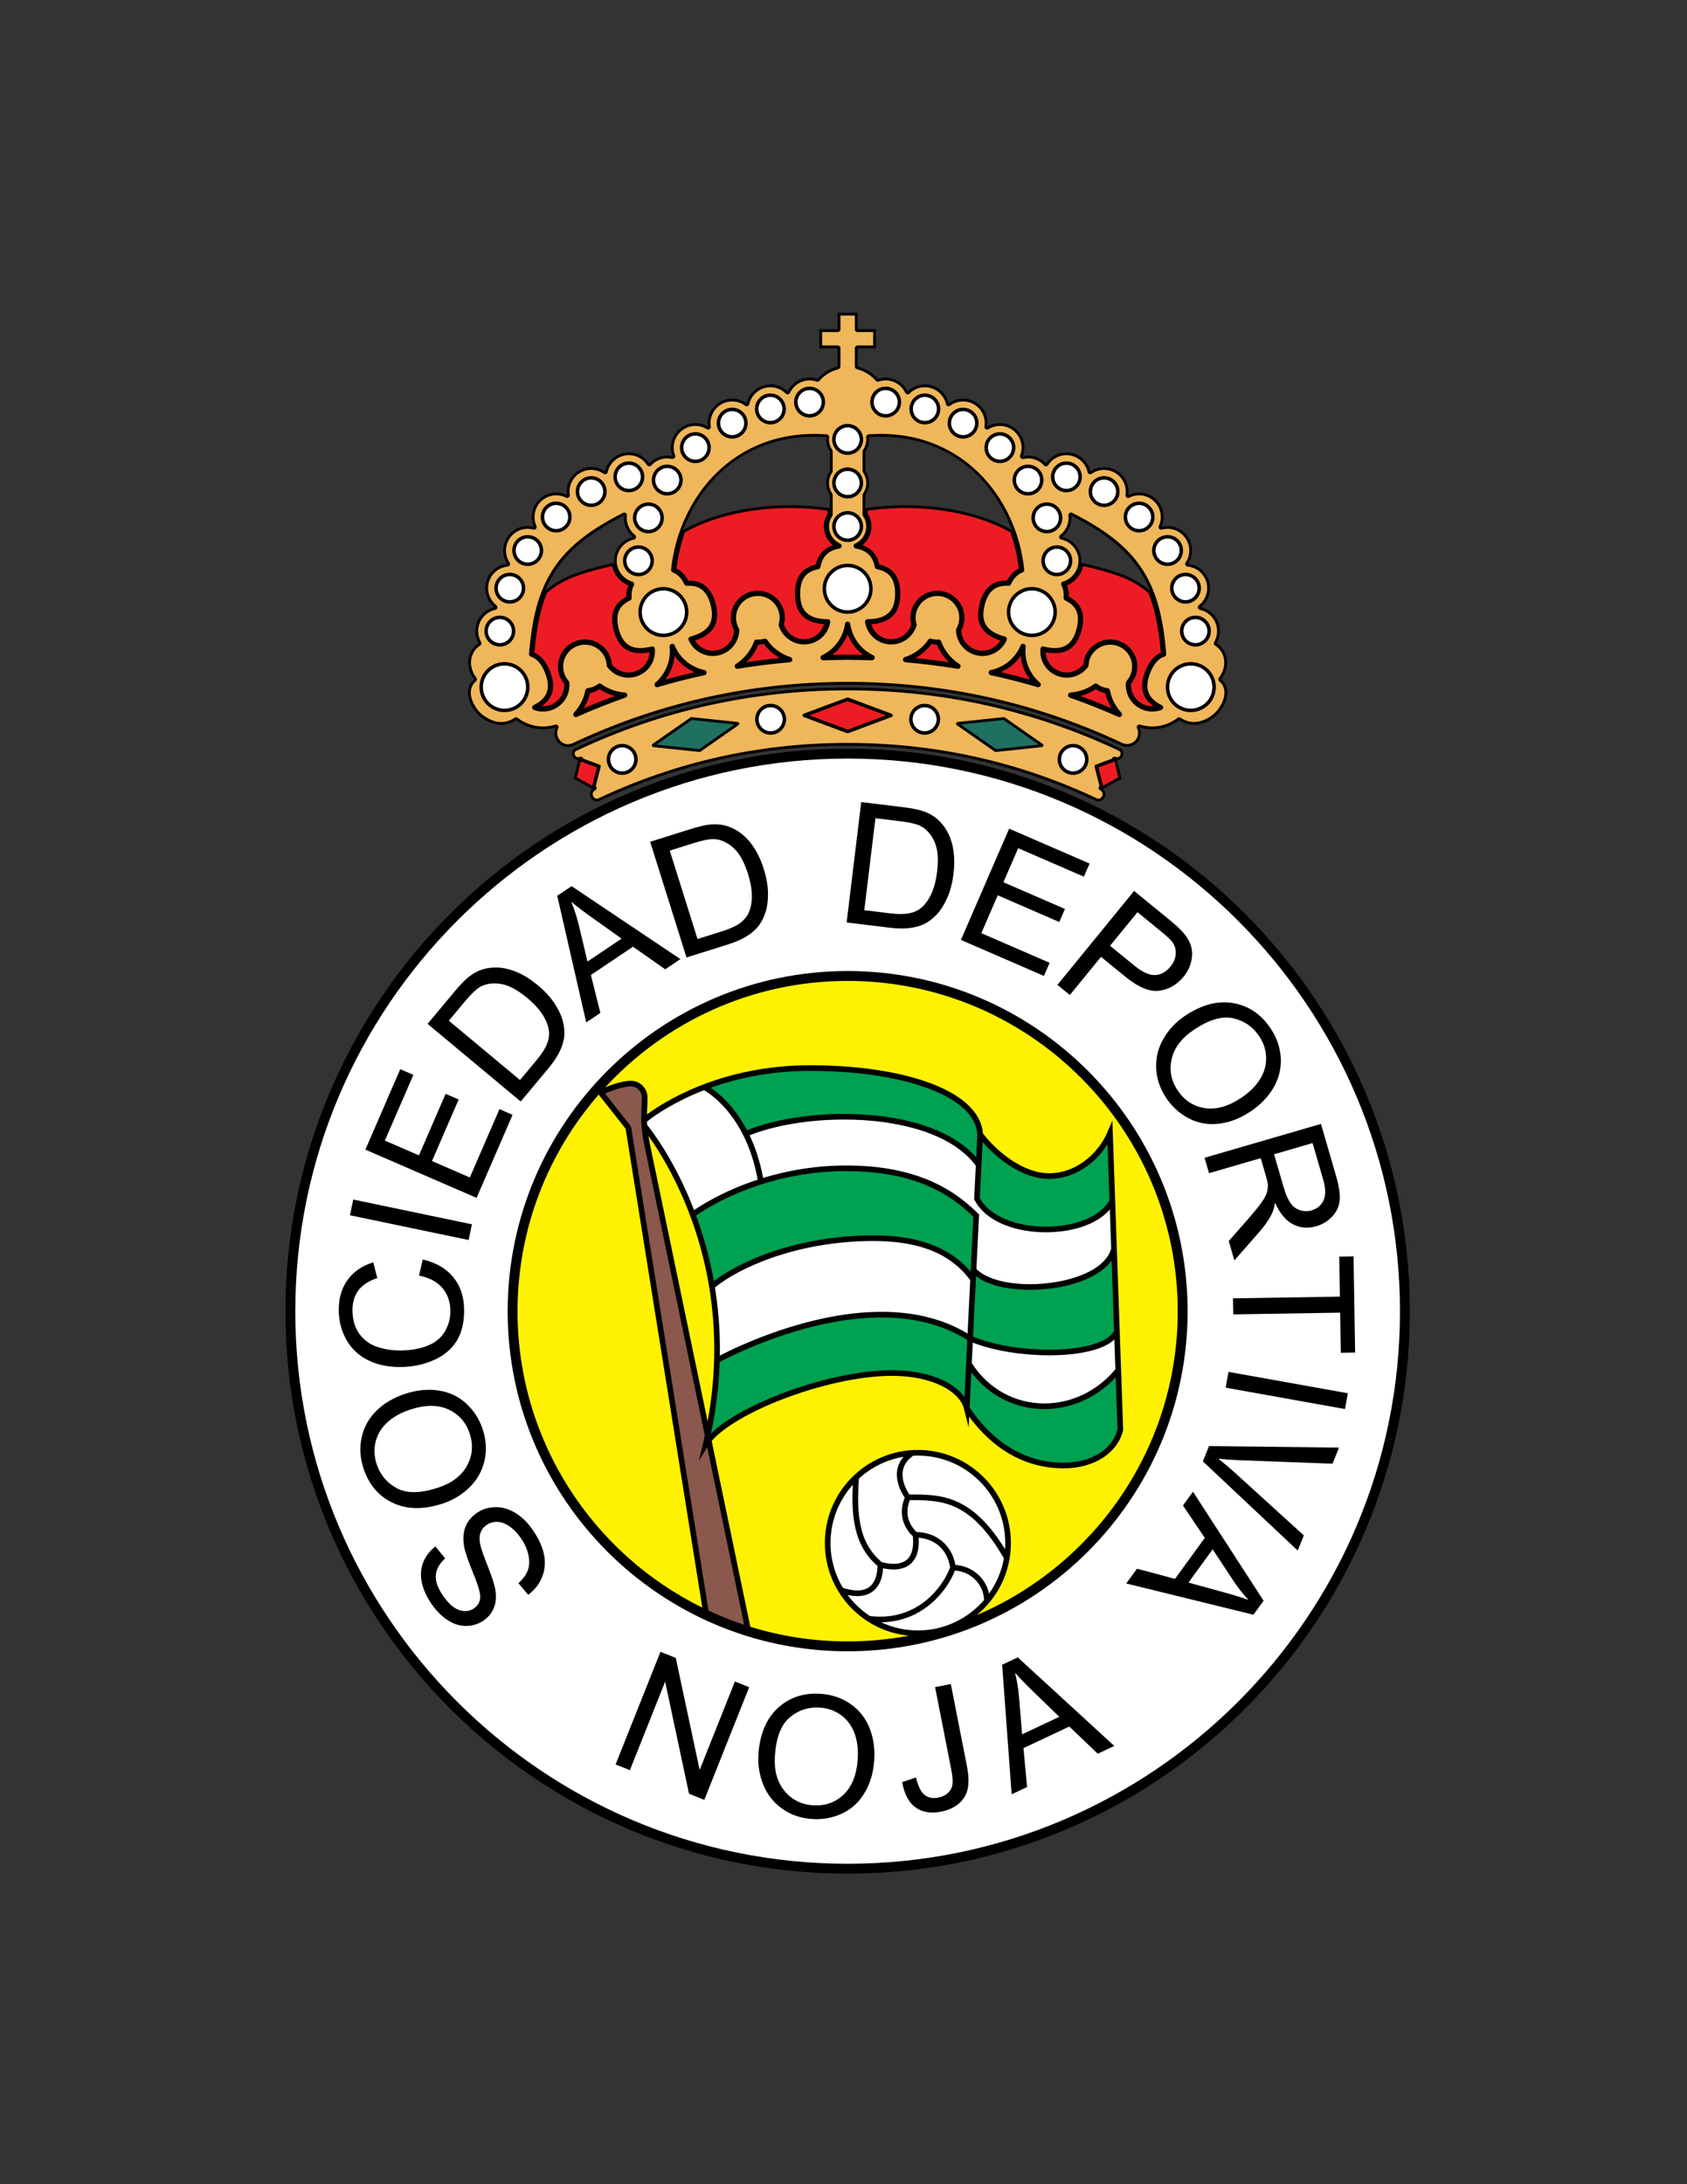 <?xml version="1.0" encoding="iso-8859-1"?>
<!-- Generator: Adobe Illustrator 24.0.1, SVG Export Plug-In . SVG Version: 6.00 Build 0)  -->
<svg version="1.1" id="Layer_1" xmlns="http://www.w3.org/2000/svg" xmlns:xlink="http://www.w3.org/1999/xlink" x="0px" y="0px"
	 viewBox="0 0 612 792" style="enable-background:new 0 0 612 792;" xml:space="preserve">
<rect x="0" y="0" width="612" height="792" fill="#333333" stroke="none"/>
<path d="M406.379,271.332c-31.038-14.626-64.306-22.041-98.879-22.041c-34.574,0-67.842,7.415-98.879,22.041
	c-0.496,0.229-0.859,0.622-1.042,1.133c-0.205,0.567-0.159,1.237,0.126,1.837c0.254,0.545,0.709,0.96,1.276,1.163
	c0.243,0.088,0.499,0.133,0.76,0.133c0.013,0,0.024-0.003,0.036-0.003l-0.07,0.287l-1.012,4.132l-0.387,1.583l-0.186,0.758
	l0.682,0.38c0.659,0.367,4.47,2.488,5.54,3.084l0.493,0.273c-0.801,0.738-1.087,1.935-0.612,2.975
	c0.469,0.978,1.346,1.575,2.298,1.575c0.338,0,0.672-0.075,0.991-0.225c28.144-13.279,58.417-20.011,89.986-20.011
	c31.57,0,61.846,6.731,89.982,20.007c0.327,0.152,0.662,0.229,1.001,0.229c0.944,0,1.84-0.615,2.283-1.566
	c0.489-1.038,0.207-2.239-0.6-2.982l0.493-0.274l3.027-1.686l2.508-1.397l0.682-0.38l-0.186-0.758l-0.548-2.248l-0.844-3.467
	l-0.069-0.288c0.01,0,0.018,0.003,0.028,0.003c0.873,0,1.677-0.511,2.047-1.3c0.281-0.597,0.325-1.265,0.118-1.831
	C407.244,271.964,406.882,271.568,406.379,271.332z"/>
<path d="M443.026,246.305c1.746-2.299,2.452-4.989,1.992-7.585c-0.405-2.29-1.695-4.233-3.633-5.481
	c0.767-1.342,1.171-2.861,1.171-4.403c0-4.128-2.893-7.746-6.901-8.662c2.099-1.697,3.3-4.204,3.3-6.9
	c0-4.565-3.397-8.341-7.922-8.831c0.927-1.439,1.416-3.105,1.416-4.822c0-4.9-3.986-8.888-8.886-8.888
	c-0.724,0-1.457,0.094-2.185,0.278c0.491-1.126,0.74-2.315,0.74-3.537c0-4.902-3.986-8.891-8.886-8.891
	c-1.357,0-2.706,0.315-3.91,0.914l0.094-1.165l0.003-0.04v-0.041c0-4.902-3.989-8.891-8.892-8.891c-1.794,0-3.517,0.533-4.989,1.545
	c-0.937-3.999-4.562-6.889-8.662-6.889c-3,0-5.771,1.499-7.431,4.015c-1.678-1.811-4.041-2.847-6.505-2.847h-0.06l-0.059,0.007
	l-1.752,0.205c0.371-0.988,0.56-2.024,0.56-3.08c0-4.903-3.989-8.893-8.893-8.893c-1.6,0-3.177,0.44-4.571,1.274l0.101-1.175
	l0.004-0.045v-0.046c0-2.375-0.924-4.608-2.602-6.285c-1.679-1.68-3.91-2.605-6.285-2.605c-1.88,0-3.681,0.589-5.216,1.704
	c-0.93-3.975-4.55-6.852-8.648-6.852c-2.344,0-4.549,0.901-6.221,2.54c-1.477-3.054-4.605-5.021-7.999-5.021
	c-0.955,0-1.908,0.157-2.834,0.469c-1.565-1.773-3.565-3.157-5.784-4.005l-0.026-0.011l-0.026-0.008l-1.49-0.479
	c-0.001-0.001-0.002-0.002-0.003-0.002v-6.591h5.627h1.024v-1.024v-4.859v-1.024h-1.024h-5.627v-4.964v-1.024h-1.024h-5.222h-1.024
	v1.024v4.964h-5.622h-1.023v1.024v4.859v1.024h1.023h5.622v6.582l-1.491,0.489l-0.026,0.008l-0.026,0.01
	c-2.22,0.848-4.221,2.233-5.79,4.009c-0.907-0.312-1.868-0.472-2.832-0.472c-3.392,0-6.52,1.968-7.997,5.021
	c-1.674-1.639-3.879-2.54-6.221-2.54c-4.096,0-7.715,2.875-8.649,6.852c-1.529-1.116-3.329-1.704-5.215-1.704
	c-4.901,0-8.889,3.988-8.889,8.891v0.049l0.004,0.047l0.109,1.171c-1.403-0.835-2.982-1.275-4.578-1.275
	c-4.903,0-8.892,3.989-8.892,8.893c0,1.045,0.188,2.076,0.557,3.069l-1.753-0.194l-0.059-0.007h-0.059
	c-2.461,0-4.825,1.037-6.504,2.847c-1.654-2.516-4.421-4.015-7.421-4.015c-4.117,0-7.74,2.891-8.656,6.89
	c-1.489-1.012-3.217-1.546-5.005-1.546c-4.901,0-8.888,3.988-8.888,8.891v0.045l0.004,0.045l0.103,1.156
	c-1.24-0.606-2.557-0.914-3.915-0.914c-4.902,0-8.891,3.988-8.891,8.891c0,1.229,0.247,2.419,0.734,3.54
	c-0.713-0.186-1.453-0.281-2.181-0.281c-4.901,0-8.888,3.987-8.888,8.888c0,1.721,0.492,3.386,1.423,4.822
	c-3.947,0.429-7.034,3.355-7.759,7.125h0.86h-0.86c-0.106,0.552-0.164,1.123-0.164,1.706c0,2.694,1.199,5.2,3.295,6.9
	c-4.004,0.916-6.896,4.534-6.896,8.662c0,1.548,0.401,3.068,1.161,4.402c-1.935,1.248-3.222,3.192-3.627,5.483
	c-0.461,2.596,0.246,5.285,1.992,7.583c-1.472,1.259-2.231,2.978-2.197,4.972c0.061,3.528,2.444,6.976,4.632,8.686
	c1.68,1.311,4.336,2.875,7.456,2.875c1.879,0,3.684-0.571,5.366-1.699c2.783,2.13,6.245,3.303,9.754,3.303
	c1.543,0,3.073-0.222,4.549-0.661c-0.583,1.329-0.561,2.838,0.067,4.164c0.587,1.257,1.601,2.202,2.853,2.657
	c0.518,0.189,1.061,0.285,1.615,0.285c0.712,0,1.41-0.157,2.072-0.466c31.167-14.694,64.595-22.145,99.358-22.145
	c34.763,0,68.206,7.449,99.4,22.14l0.026,0.012l0.027,0.011c0.609,0.247,1.253,0.372,1.907,0.372c1.971,0,3.713-1.101,4.547-2.871
	c0.621-1.321,0.639-2.829,0.056-4.162c1.462,0.439,2.999,0.664,4.55,0.664c3.512,0,6.977-1.174,9.762-3.304
	c1.682,1.127,3.485,1.698,5.363,1.698c3.116,0,5.775-1.561,7.456-2.872c2.188-1.712,4.569-5.158,4.629-8.684
	C445.259,249.282,444.499,247.564,443.026,246.305z M222.718,203.351c0,0.24,0.01,0.479,0.029,0.716l-0.905,0.202
	c-5.841,1.301-10.693,2.702-14.421,4.166c-3.545,1.395-6.815,3.364-9.722,5.852l-0.008,0.007
	c4.814-11.818,13.542-19.688,28.697-27.362l-0.055,0.777l-0.002,0.035v0.037c0,2.695,1.204,5.202,3.307,6.901
	C225.617,195.593,222.718,199.213,222.718,203.351z M301.071,179.515l-0.009,4.754l-0.732-0.107
	c-4.404-0.646-9.007-0.973-13.682-0.973c-14.507,0.001-28.227,3.163-38.631,8.905l-0.169,0.094
	c6.691-18.106,22.539-33.831,47.6-33.831c1.417,0,2.869,0.053,4.316,0.157l-0.044,0.757l-0.002,0.031v0.031
	c0,1.568,0.468,3.085,1.354,4.386l-0.013,7.064c-0.873,1.26-1.341,2.776-1.341,4.343
	C299.717,176.693,300.185,178.212,301.071,179.515z M366.983,192.094c-10.405-5.742-24.125-8.905-38.631-8.905
	c-4.674,0-9.277,0.327-13.681,0.973l-0.737,0.108l0.008-4.771c0.878-1.3,1.339-2.809,1.339-4.373c0-1.566-0.463-3.076-1.339-4.368
	v-7.056c0.878-1.297,1.339-2.804,1.339-4.368v-0.03l-0.002-0.03l-0.045-0.759c1.448-0.104,2.899-0.157,4.317-0.157
	c25.061,0,40.909,15.725,47.6,33.83L366.983,192.094z M417.299,214.281c-2.911-2.487-6.182-4.455-9.719-5.847
	c-3.73-1.464-8.581-2.866-14.417-4.166l-0.907-0.202c0.02-0.237,0.029-0.476,0.029-0.716c0-4.136-2.9-7.757-6.92-8.669
	c2.103-1.697,3.304-4.203,3.304-6.901v-0.034l-0.002-0.034l-0.052-0.781c15.151,7.675,23.878,15.543,28.69,27.357L417.299,214.281z"
	/>
<path style="fill:#ED1C24;" d="M418.441,256.04c-1.432,0.081-2.862-0.173-4.136-0.875c-2.483-1.367-3.996-3.963-3.996-6.752
	c0-0.179,0.014-0.358,0.025-0.538c0.911-1.104,1.589-2.35,1.951-3.749c0.21-0.816,0.316-1.645,0.316-2.467
	c0-1.727-0.463-3.43-1.365-4.958c-1.336-2.262-3.471-3.867-6.017-4.521c-5.23-1.349-10.592,1.818-11.949,7.06
	c-0.002,0.009-0.153,1.056-0.234,1.643c-1.898,2.394-4.991,3.462-7.96,2.699c-3.313-0.853-5.553-3.742-5.718-7.071
	c7.008,1.363,11.295-1.257,13.041-8.06c0.365-1.415,0.546-2.723,0.546-3.928c0-3.668-1.756-6.348-5.18-8.187
	c0.001-0.11,0.011-0.226,0.011-0.336c0-1.378-0.276-2.601-0.703-3.729c2.997-1.246,5.206-3.879,5.866-7.005
	c4.668,1.041,9.959,2.43,14.265,4.12c4.001,1.574,7.119,3.698,9.429,5.672c2.389,6.003,3.774,13.031,4.483,21.584
	c-2.397,1.033-4.345,3.324-5.741,6.969c-0.698,1.84-1.049,3.524-1.049,5.063C414.327,251.688,415.737,254.109,418.441,256.04z"/>
<path style="fill:#ED1C24;" d="M362.876,232.274c-1.756,2.831-5.085,4.292-8.397,3.438c-3.282-0.843-5.619-3.779-5.756-7.16
	c0.738-1.396,1.166-2.944,1.166-4.535c0-5.411-4.401-9.814-9.81-9.814c-5.413,0-9.815,4.403-9.815,9.814
	c0,0.814,0.156,1.608,0.359,2.388c-1.035,3.21-3.952,5.368-7.331,5.368c-3.417,0-6.246-2.264-7.232-5.442
	c7.066-0.446,10.558-4.038,10.558-11.034c0-5.952-2.501-9.419-7.58-10.628c-0.839-3.547-2.924-5.876-6.171-7.008
	c2.032-1.618,3.292-4.068,3.292-6.74c0-1.625-0.492-3.173-1.339-4.536c0-0.092,0-0.561,0-1.211
	c15.768-2.311,36.165-0.739,51.668,7.816c1.538,4.255,2.579,8.686,3.085,13.155c-1.755,0.873-3.179,2.33-4.246,4.355
	c-5.212-0.088-8.478,2.672-9.959,8.431c-0.365,1.409-0.546,2.716-0.546,3.919C354.822,227.448,357.507,230.54,362.876,232.274z"/>
<path style="fill:#ED1C24;" d="M302.131,197.661c-3.246,1.132-5.331,3.462-6.171,7.008c-5.08,1.209-7.58,4.676-7.58,10.628
	c0,6.996,3.491,10.587,10.564,11.034c-0.993,3.179-3.822,5.442-7.24,5.442c-3.329,0-6.307-2.207-7.322-5.368
	c0.199-0.784,0.353-1.581,0.353-2.388c0-2.622-1.021-5.087-2.875-6.939c-1.853-1.854-4.316-2.875-6.939-2.875
	c-5.414,0-9.816,4.403-9.816,9.814c0,1.572,0.431,3.121,1.172,4.536c-0.134,3.38-2.472,6.316-5.758,7.159
	c-3.313,0.855-6.641-0.607-8.392-3.438c5.368-1.734,8.054-4.827,8.054-9.424c0-1.203-0.182-2.51-0.544-3.919
	c-1.485-5.758-4.75-8.519-9.961-8.431c-1.062-2.024-2.488-3.479-4.25-4.356c0.507-4.469,1.549-8.899,3.086-13.154
	c15.502-8.556,35.901-10.127,51.67-7.816c0,0.65,0,1.119,0,1.211c-0.849,1.369-1.34,2.917-1.34,4.536
	C298.841,193.594,300.099,196.043,302.131,197.661z"/>
<path style="fill:#ED1C24;" d="M227.235,216.337c-3.42,1.836-5.175,4.515-5.175,8.184c0,1.206,0.184,2.515,0.547,3.931
	c1.742,6.806,6.031,9.425,13.035,8.059c-0.157,3.329-2.4,6.219-5.721,7.072c-2.968,0.763-6.064-0.308-7.956-2.699
	c-0.073-0.512-0.232-1.631-0.232-1.631c-1.356-5.254-6.716-8.421-11.953-7.071c-2.54,0.651-4.674,2.257-6.008,4.516
	c-0.904,1.529-1.367,3.237-1.367,4.969c0,0.819,0.104,1.645,0.313,2.46c0.356,1.396,1.036,2.642,1.95,3.75
	c0.013,0.177,0.025,0.353,0.025,0.527c0,2.797-1.513,5.396-3.994,6.763c-1.275,0.701-2.706,0.955-4.133,0.875
	c2.701-1.931,4.111-4.351,4.111-7.36c0-1.539-0.352-3.225-1.051-5.064c-1.386-3.644-3.333-5.938-5.746-6.973
	c0.709-8.55,2.095-15.578,4.485-21.578c2.308-1.976,5.426-4.101,9.43-5.677c4.299-1.687,9.596-3.079,14.27-4.12
	c0.66,3.127,2.866,5.76,5.864,7.006c-0.428,1.134-0.705,2.357-0.705,3.73C227.224,216.113,227.233,216.227,227.235,216.337z"/>
<path style="fill:#ED1C24;" d="M391.98,252.381c1.967-0.521,3.821-1.352,5.504-2.489c0.886,0.574,1.828,1.034,2.854,1.297
	c0.002,0,0.311,0.055,0.622,0.112c0.443,1.946,1.232,3.828,2.306,5.556C399.535,255.269,395.768,253.774,391.98,252.381z"/>
<path style="fill:#ED1C24;" d="M307.5,237.347c0,0-2.96,0.056-5.581,0.105c2.546-1.939,4.473-4.521,5.581-7.51
	c1.109,2.989,3.037,5.57,5.583,7.51C310.461,237.402,307.5,237.347,307.5,237.347z"/>
<path style="fill:#ED1C24;" d="M211.738,256.856c1.073-1.729,1.861-3.611,2.302-5.556c0.313-0.058,0.625-0.113,0.625-0.113
	c1.019-0.262,1.966-0.722,2.855-1.297c1.663,1.122,3.535,1.958,5.512,2.486C219.233,253.774,215.466,255.27,211.738,256.856z"/>
<path style="fill:#ED1C24;" d="M241.374,246.433c1.928-2.496,3.039-5.484,3.357-8.614c1.804,2.619,4.296,4.648,7.226,5.905
	C248.386,244.553,244.856,245.456,241.374,246.433z"/>
<path style="fill:#ED1C24;" d="M270.776,240.132c1.881-1.793,3.35-3.951,4.302-6.328c0.686-0.011,1.356-0.146,2.022-0.296
	c1.522,2.087,3.502,3.829,5.794,5.107C278.852,239.02,274.809,239.525,270.776,240.132z"/>
<path style="fill:#ED1C24;" d="M332.104,238.615c2.291-1.278,4.275-3.019,5.802-5.107c0.662,0.15,1.327,0.285,2.014,0.296
	c0.958,2.378,2.426,4.537,4.306,6.328C340.192,239.525,336.148,239.02,332.104,238.615z"/>
<path style="fill:#ED1C24;" d="M363.044,243.724c2.932-1.257,5.424-3.287,7.227-5.905c0.32,3.13,1.433,6.117,3.36,8.614
	C370.148,245.457,366.616,244.553,363.044,243.724z"/>
<path style="fill:#FFFFFF;" d="M289.353,145.799c0-2.393,1.949-4.34,4.346-4.34c2.394,0,4.342,1.947,4.342,4.34
	c0,2.395-1.948,4.342-4.342,4.342C291.302,150.141,289.353,148.193,289.353,145.799z"/>
<path style="fill:#FFFFFF;" d="M303.158,159.333c0-2.395,1.949-4.343,4.342-4.343c2.395,0,4.343,1.948,4.343,4.343
	c0,2.393-1.947,4.34-4.343,4.34C305.107,163.673,303.158,161.726,303.158,159.333z"/>
<path style="fill:#FFFFFF;" d="M303.158,175.125c0-2.394,1.949-4.342,4.342-4.342c2.395,0,4.343,1.948,4.343,4.342
	c0,2.396-1.947,4.345-4.343,4.345C305.107,179.47,303.158,177.521,303.158,175.125z"/>
<path style="fill:#FFFFFF;" d="M303.158,190.921c0-2.393,1.949-4.34,4.342-4.34c2.395,0,4.343,1.947,4.343,4.34
	c0,2.394-1.947,4.34-4.343,4.34C305.107,195.261,303.158,193.314,303.158,190.921z"/>
<path style="fill:#FFFFFF;" d="M275.142,148.284c0-1.159,0.452-2.249,1.272-3.069c0.82-0.818,1.909-1.27,3.066-1.27
	c2.393,0,4.34,1.946,4.34,4.339c0,2.392-1.947,4.34-4.34,4.34C277.088,152.624,275.142,150.676,275.142,148.284z"/>
<path style="fill:#FFFFFF;" d="M261.275,153.433c0-2.394,1.947-4.342,4.342-4.342c2.392,0,4.339,1.948,4.339,4.342
	c0,2.393-1.947,4.338-4.339,4.338C263.222,157.771,261.275,155.825,261.275,153.433z"/>
<path style="fill:#FFFFFF;" d="M247.919,162.316c0-2.396,1.948-4.343,4.344-4.343c1.157,0,2.247,0.452,3.065,1.272
	c0.82,0.821,1.271,1.911,1.271,3.071c0,2.393-1.946,4.342-4.337,4.342C249.867,166.658,247.919,164.71,247.919,162.316z"/>
<path style="fill:#FFFFFF;" d="M237.721,174.076c0-2.395,1.945-4.345,4.336-4.345c2.394,0,4.343,1.95,4.343,4.345
	c0,2.39-1.949,4.335-4.343,4.335C239.666,178.411,237.721,176.466,237.721,174.076z"/>
<path style="fill:#FFFFFF;" d="M223.787,172.904c0-2.391,1.949-4.336,4.344-4.336c1.159,0,2.247,0.451,3.065,1.271
	c0.819,0.818,1.271,1.907,1.271,3.065c0,2.398-1.945,4.346-4.336,4.346C225.735,177.25,223.787,175.302,223.787,172.904z"/>
<path style="fill:#FFFFFF;" d="M210.125,178.251c0-2.395,1.949-4.343,4.345-4.343c2.391,0,4.335,1.948,4.335,4.343
	c0,2.394-1.945,4.342-4.335,4.342C212.074,182.593,210.125,180.645,210.125,178.251z"/>
<path style="fill:#FFFFFF;" d="M197.428,187.474c0-2.393,1.949-4.34,4.346-4.34c2.39,0,4.335,1.947,4.335,4.34
	c0,2.395-1.945,4.343-4.335,4.343C199.376,191.816,197.428,189.868,197.428,187.474z"/>
<path style="fill:#FFFFFF;" d="M187.1,199.62c0-2.395,1.945-4.344,4.336-4.344c2.395,0,4.345,1.949,4.345,4.344
	c0,2.393-1.95,4.341-4.345,4.341C189.045,203.961,187.1,202.014,187.1,199.62z"/>
<path style="fill:#FFFFFF;" d="M180.597,213.273c0-2.391,1.949-4.336,4.345-4.336c2.394,0,4.342,1.945,4.342,4.336
	c0,2.396-1.948,4.347-4.342,4.347C182.546,217.62,180.597,215.67,180.597,213.273z"/>
<path style="fill:#FFFFFF;" d="M176.993,228.836c0-2.391,1.948-4.336,4.343-4.336c2.392,0,4.339,1.945,4.339,4.336
	c0,2.395-1.947,4.344-4.339,4.344C178.941,233.18,176.993,231.23,176.993,228.836z"/>
<path style="fill:#FFFFFF;" d="M230.88,187.78c0-1.16,0.452-2.251,1.273-3.072c0.821-0.819,1.91-1.273,3.067-1.273
	c2.393,0,4.34,1.95,4.34,4.345c0,2.393-1.947,4.339-4.34,4.339C232.827,192.119,230.88,190.173,230.88,187.78z"/>
<path style="fill:#FFFFFF;" d="M227.27,203.351c0-2.393,1.944-4.34,4.335-4.34c2.395,0,4.343,1.947,4.343,4.34
	c0,2.395-1.948,4.341-4.343,4.341C229.215,207.691,227.27,205.745,227.27,203.351z"/>
<path style="fill:#FFFFFF;" d="M299.694,213.486c0-4.306,3.501-7.808,7.806-7.808c4.307,0,7.81,3.502,7.81,7.808
	c0,4.305-3.503,7.81-7.81,7.81C303.195,221.296,299.694,217.791,299.694,213.486z"/>
<path style="fill:#FFFFFF;" d="M236.696,228.664c-1.797-1.061-3.073-2.759-3.593-4.781c-1.07-4.171,1.452-8.436,5.622-9.506
	c4.169-1.072,8.435,1.449,9.509,5.621l0,0c1.073,4.165-1.446,8.429-5.617,9.504C240.594,230.022,238.493,229.726,236.696,228.664z"
	/>
<path style="fill:#FFFFFF;" d="M176.169,252.918c-2.071-3.771-0.693-8.53,3.078-10.607c1.83-1.007,3.943-1.24,5.948-0.657
	c2.002,0.582,3.658,1.908,4.661,3.735c0.001,0,0.001,0,0.001,0c2.076,3.77,0.696,8.525-3.074,10.605
	C183.012,258.068,178.25,256.688,176.169,252.918z"/>
<path style="fill:#FFFFFF;" d="M316.968,145.799c0-1.159,0.451-2.251,1.27-3.07c0.816-0.818,1.905-1.27,3.061-1.27
	c2.397,0,4.348,1.947,4.348,4.34c0,2.395-1.95,4.342-4.348,4.342C318.912,150.141,316.968,148.193,316.968,145.799z"/>
<path style="fill:#FFFFFF;" d="M331.185,148.284c0-2.393,1.943-4.339,4.333-4.339c2.395,0,4.344,1.946,4.344,4.339
	c0,2.392-1.949,4.34-4.344,4.34C333.129,152.624,331.185,150.676,331.185,148.284z"/>
<path style="fill:#FFFFFF;" d="M345.043,153.433c0-2.394,1.948-4.342,4.34-4.342c2.395,0,4.345,1.948,4.345,4.342
	c0,2.393-1.95,4.338-4.345,4.338C346.991,157.771,345.043,155.825,345.043,153.433z"/>
<path style="fill:#FFFFFF;" d="M358.398,162.316c0-2.396,1.946-4.343,4.339-4.343c2.395,0,4.343,1.947,4.343,4.343
	c0,2.393-1.948,4.342-4.343,4.342C360.345,166.658,358.398,164.71,358.398,162.316z"/>
<path style="fill:#FFFFFF;" d="M368.601,174.076c0-2.395,1.947-4.345,4.341-4.345c1.16,0,2.247,0.452,3.066,1.271
	c0.819,0.819,1.273,1.91,1.273,3.073c0,2.39-1.946,4.335-4.339,4.335C370.548,178.411,368.601,176.466,368.601,174.076z"/>
<path style="fill:#FFFFFF;" d="M382.531,172.904c0-2.391,1.95-4.336,4.346-4.336c2.39,0,4.338,1.945,4.338,4.336
	c0,2.398-1.948,4.346-4.338,4.346C384.481,177.25,382.531,175.302,382.531,172.904z"/>
<path style="fill:#FFFFFF;" d="M396.193,178.251c0-2.395,1.944-4.343,4.335-4.343c2.396,0,4.346,1.948,4.346,4.343
	c0,2.394-1.95,4.342-4.346,4.342C398.138,182.593,396.193,180.645,396.193,178.251z"/>
<path style="fill:#FFFFFF;" d="M408.89,187.474c0-2.393,1.951-4.34,4.344-4.34s4.337,1.947,4.337,4.34
	c0,2.395-1.944,4.343-4.337,4.343S408.89,189.868,408.89,187.474z"/>
<path style="fill:#FFFFFF;" d="M419.219,199.62c0-2.395,1.949-4.344,4.345-4.344c2.395,0,4.341,1.949,4.341,4.344
	c0,2.393-1.946,4.341-4.341,4.341C421.168,203.961,419.219,202.014,419.219,199.62z"/>
<path style="fill:#FFFFFF;" d="M425.726,213.273c0-2.391,1.946-4.336,4.337-4.336c2.394,0,4.343,1.945,4.343,4.336
	c0,2.396-1.949,4.347-4.343,4.347C427.672,217.62,425.726,215.67,425.726,213.273z"/>
<path style="fill:#FFFFFF;" d="M429.324,228.836c0-2.391,1.951-4.336,4.347-4.336c2.391,0,4.334,1.945,4.334,4.336
	c0,2.395-1.943,4.344-4.334,4.344C431.275,233.18,429.324,231.23,429.324,228.836z"/>
<path style="fill:#FFFFFF;" d="M375.438,187.78c0-2.395,1.947-4.345,4.342-4.345c2.393,0,4.338,1.95,4.338,4.345
	c0,2.393-1.945,4.339-4.338,4.339C377.386,192.119,375.438,190.173,375.438,187.78z"/>
<path style="fill:#FFFFFF;" d="M379.049,203.351c0-2.393,1.947-4.34,4.345-4.34c2.393,0,4.341,1.947,4.341,4.34
	c0,2.395-1.948,4.341-4.341,4.341C380.996,207.691,379.049,205.745,379.049,203.351z"/>
<path style="fill:#FFFFFF;" d="M372.39,229.502c-2.022-0.521-3.718-1.796-4.777-3.591c-1.061-1.794-1.358-3.895-0.839-5.913l0,0
	c0.519-2.02,1.791-3.718,3.582-4.778c1.798-1.064,3.901-1.363,5.924-0.843c2.021,0.52,3.718,1.795,4.777,3.59
	c1.063,1.796,1.359,3.896,0.84,5.916c-0.523,2.024-1.796,3.724-3.592,4.783C376.511,229.726,374.409,230.022,372.39,229.502z"/>
<path style="fill:#FFFFFF;" d="M428.221,255.993c-1.831-1.01-3.16-2.67-3.737-4.677c-0.577-2-0.34-4.104,0.665-5.926
	c0-0.001,0.001-0.002,0.001-0.002c1.002-1.827,2.657-3.154,4.662-3.736c2.004-0.582,4.115-0.349,5.941,0.658
	c1.827,1.003,3.153,2.657,3.735,4.658c0.582,2.005,0.351,4.118-0.656,5.95C436.755,256.689,431.993,258.069,428.221,255.993z"/>
<path style="fill:#FFFFFF;" d="M275.227,260.808c0-1.159,0.453-2.249,1.274-3.07c0.82-0.82,1.909-1.272,3.067-1.272
	c2.396,0,4.347,1.948,4.347,4.343c0,2.395-1.951,4.342-4.347,4.342C277.173,265.149,275.227,263.202,275.227,260.808z"/>
<path style="fill:#FFFFFF;" d="M221.381,275.36c0-1.16,0.452-2.252,1.271-3.072c0.82-0.819,1.909-1.27,3.064-1.27
	c2.397,0,4.345,1.948,4.345,4.343c0,2.396-1.948,4.345-4.345,4.345C223.327,279.705,221.381,277.756,221.381,275.36z"/>
<path style="fill:#ED1C24;" d="M307.5,254.219c0.389,0.144,11.348,4.229,13.894,5.177c-2.546,0.95-13.505,5.037-13.894,5.183
	c-0.389-0.146-11.343-4.232-13.89-5.183C296.157,258.447,307.111,254.362,307.5,254.219z"/>
<path style="fill:#ED1C24;" d="M210.701,276.125c1.005,0.368,5.013,1.843,5.84,2.147c-0.22,0.861-1.393,5.451-1.699,6.65
	c-1.07-0.595-4.88-2.716-5.54-3.083C209.481,281.109,210.447,277.162,210.701,276.125z"/>
<path style="fill:#FFFFFF;" d="M331.094,260.808c0-2.395,1.944-4.343,4.335-4.343c2.398,0,4.351,1.948,4.351,4.343
	c0,2.395-1.952,4.342-4.351,4.342C333.038,265.149,331.094,263.202,331.094,260.808z"/>
<path style="fill:#FFFFFF;" d="M384.943,275.36c0-2.395,1.945-4.343,4.337-4.343s4.337,1.948,4.337,4.343
	c0,2.396-1.945,4.345-4.337,4.345S384.943,277.756,384.943,275.36z"/>
<path style="fill:#F0B65A;" d="M405.943,272.259c0,0,0-0.001-0.002-0.001c-30.898-14.56-64.018-21.943-98.441-21.943
	c-34.422,0-67.543,7.384-98.443,21.944c-0.253,0.116-0.426,0.304-0.516,0.553c-0.112,0.312-0.081,0.695,0.087,1.052
	c0.141,0.301,0.388,0.527,0.697,0.638c0.307,0.111,0.638,0.096,0.935-0.044c0.229-0.107,0.492-0.12,0.729-0.034
	c0.238,0.087,0.431,0.265,0.538,0.494l0.085,0.184l5.909,2.171c0.308,0.114,0.48,0.441,0.399,0.759l-1.755,6.863l0.197,0.425
	c0.22,0.474,0.016,1.038-0.457,1.26c-0.77,0.363-1.103,1.291-0.75,2.063c0.341,0.711,1.108,1.23,1.925,0.848
	c28.277-13.341,58.698-20.106,90.419-20.106s62.145,6.766,90.42,20.105c0.822,0.384,1.588-0.134,1.919-0.845
	c0.363-0.773,0.028-1.698-0.745-2.064c-0.472-0.221-0.677-0.786-0.456-1.26l0.2-0.428l-1.756-6.86
	c-0.081-0.318,0.091-0.645,0.398-0.759l5.907-2.169l0.084-0.186c0.106-0.229,0.3-0.407,0.537-0.494
	c0.237-0.086,0.499-0.073,0.729,0.034c0.615,0.289,1.352,0.022,1.641-0.595c0.166-0.352,0.197-0.733,0.083-1.044
	C406.372,272.566,406.197,272.378,405.943,272.259z M225.717,280.981c-3.095,0-5.612-2.522-5.612-5.621
	c0-1.501,0.584-2.912,1.645-3.975c1.061-1.062,2.47-1.646,3.967-1.646c3.1,0,5.622,2.521,5.622,5.62
	C231.34,278.46,228.817,280.981,225.717,280.981z M267.902,262.956l-13.752,9.599c-0.126,0.087-0.28,0.127-0.434,0.11l-16.688-1.763
	c-0.266-0.028-0.485-0.217-0.553-0.476c-0.065-0.259,0.035-0.531,0.254-0.683l13.761-9.593c0.126-0.088,0.279-0.127,0.432-0.11
	l16.681,1.757c0.265,0.027,0.485,0.217,0.551,0.476C268.222,262.531,268.121,262.804,267.902,262.956z M279.568,266.427
	c-3.098,0-5.618-2.521-5.618-5.619c0-1.5,0.585-2.911,1.648-3.973c1.062-1.063,2.471-1.646,3.97-1.646
	c3.101,0,5.623,2.52,5.623,5.619C285.191,263.905,282.669,266.427,279.568,266.427z M323.445,259.995l-15.723,5.861
	c-0.144,0.054-0.302,0.055-0.445,0l-15.718-5.861c-0.25-0.094-0.415-0.332-0.415-0.6c0-0.267,0.165-0.505,0.415-0.599l15.718-5.859
	c0.144-0.053,0.302-0.053,0.445,0l15.723,5.859c0.25,0.094,0.416,0.332,0.416,0.599
	C323.861,259.663,323.695,259.901,323.445,259.995z M335.429,266.427c-3.095,0-5.612-2.521-5.612-5.619
	c0-3.099,2.518-5.619,5.612-5.619c3.104,0,5.627,2.52,5.627,5.619C341.056,263.905,338.532,266.427,335.429,266.427z
	 M377.97,270.902l-16.678,1.763c-0.153,0.017-0.308-0.023-0.433-0.11l-13.763-9.599c-0.217-0.151-0.32-0.425-0.254-0.683
	c0.065-0.259,0.285-0.448,0.55-0.476l16.686-1.757c0.152-0.017,0.306,0.022,0.432,0.11l13.76,9.593
	c0.218,0.149,0.317,0.424,0.253,0.683C378.456,270.685,378.236,270.874,377.97,270.902z M389.28,280.981
	c-3.094,0-5.613-2.522-5.613-5.621c0-3.099,2.52-5.62,5.613-5.62c3.097,0,5.613,2.521,5.613,5.62
	C394.894,278.46,392.377,280.981,389.28,280.981z"/>
<path style="fill:#F0B65A;" d="M442.314,247.044c-0.391-0.328-0.453-0.904-0.143-1.308c1.601-2.081,2.252-4.509,1.839-6.838
	c-0.359-2.026-1.51-3.743-3.233-4.832c-0.432-0.275-0.572-0.842-0.31-1.284c0.695-1.193,1.065-2.558,1.065-3.946
	c0-3.697-2.624-6.933-6.239-7.692c-0.362-0.077-0.647-0.355-0.73-0.716c-0.084-0.359,0.05-0.736,0.341-0.964
	c1.925-1.504,3.027-3.761,3.027-6.19c0-4.074-3.059-7.439-7.114-7.823c-0.332-0.032-0.624-0.236-0.768-0.537
	c-0.144-0.301-0.118-0.656,0.065-0.935c0.858-1.295,1.313-2.802,1.313-4.358c0-4.336-3.528-7.864-7.862-7.864
	c-0.683,0-1.377,0.096-2.065,0.282c-0.355,0.096-0.735-0.021-0.975-0.304c-0.238-0.28-0.292-0.674-0.138-1.01
	c0.47-1.03,0.71-2.125,0.71-3.251c0-4.338-3.526-7.867-7.862-7.867c-1.24,0-2.471,0.298-3.561,0.861
	c-0.309,0.157-0.673,0.108-0.961-0.084c-0.288-0.191-0.444-0.553-0.415-0.896l0.099-1.236c0-4.338-3.529-7.867-7.867-7.867
	c-1.618,0-3.171,0.491-4.49,1.422c-0.258,0.183-0.594,0.224-0.892,0.109c-0.295-0.116-0.516-0.371-0.583-0.682
	c-0.793-3.588-4.024-6.193-7.686-6.193c-2.683,0-5.158,1.356-6.622,3.626c-0.158,0.249-0.426,0.408-0.723,0.433
	c-0.294,0.023-0.582-0.091-0.779-0.31c-1.485-1.64-3.603-2.58-5.812-2.58l-1.768,0.206c-0.333,0.04-0.713-0.089-0.917-0.354
	c-0.204-0.265-0.309-0.607-0.187-0.919c0.355-0.902,0.535-1.854,0.535-2.826c0-4.338-3.53-7.869-7.868-7.869
	c-1.46,0-2.898,0.416-4.16,1.199c-0.307,0.19-0.69,0.155-0.996-0.033c-0.309-0.188-0.477-0.571-0.445-0.929l0.111-1.252
	c0-2.101-0.817-4.076-2.303-5.562c-1.486-1.487-3.46-2.306-5.562-2.306c-1.695,0-3.318,0.543-4.693,1.567
	c-0.26,0.192-0.599,0.24-0.9,0.128c-0.303-0.112-0.525-0.37-0.597-0.685c-0.789-3.568-4.017-6.158-7.674-6.158
	c-2.107,0-4.083,0.822-5.569,2.311c-0.219,0.22-0.53,0.318-0.835,0.265c-0.305-0.053-0.566-0.252-0.698-0.532
	c-1.291-2.749-4.086-4.525-7.117-4.525c-0.859,0-1.717,0.145-2.55,0.429c-0.365,0.125-0.767,0.018-1.022-0.272
	c-1.462-1.665-3.333-2.966-5.413-3.761l-1.49-0.479c-0.396-0.126-0.714-0.507-0.714-0.92v-6.722c0-0.525,0.427-0.95,0.95-0.95
	c0,0,4.307,0,5.701,0c0-1.174,0-3.685,0-4.859c-1.395,0-5.701,0-5.701,0c-0.523,0-0.95-0.425-0.95-0.95c0,0,0-3.692,0-5.038
	c-1.21,0-4.014,0-5.222,0c0,1.346,0,5.038,0,5.038c0,0.525-0.425,0.95-0.95,0.95c0,0-4.299,0-5.696,0c0,1.175,0,3.686,0,4.859
	c1.397,0,5.696,0,5.696,0c0.525,0,0.95,0.425,0.95,0.95v6.722c0,0.413-0.32,0.794-0.713,0.921l-1.489,0.478
	c-2.08,0.793-3.952,2.094-5.415,3.761c-0.255,0.289-0.658,0.397-1.023,0.272c-0.831-0.284-1.689-0.429-2.549-0.429
	c-3.032,0-5.825,1.776-7.115,4.525c-0.131,0.28-0.391,0.48-0.696,0.532c-0.306,0.054-0.618-0.045-0.837-0.265
	c-1.488-1.489-3.466-2.311-5.57-2.311c-3.657,0-6.885,2.59-7.674,6.159c-0.07,0.314-0.294,0.573-0.598,0.685
	c-0.303,0.111-0.642,0.063-0.901-0.13c-1.369-1.024-2.991-1.566-4.691-1.566c-4.336,0-7.865,3.53-7.865,7.867l0.116,1.237
	c0.033,0.36-0.134,0.747-0.441,0.938c-0.306,0.189-0.688,0.23-0.994,0.041c-1.272-0.785-2.714-1.201-4.169-1.201
	c-4.338,0-7.868,3.531-7.868,7.869c0,0.965,0.181,1.917,0.537,2.828c0.121,0.312,0.018,0.652-0.187,0.917
	c-0.203,0.265-0.584,0.393-0.915,0.354l-1.773-0.206c-2.204,0-4.321,0.94-5.81,2.58c-0.2,0.221-0.488,0.334-0.783,0.31
	c-0.295-0.024-0.561-0.186-0.721-0.435c-1.457-2.268-3.929-3.624-6.611-3.624c-3.675,0-6.905,2.604-7.679,6.19
	c-0.067,0.31-0.285,0.566-0.582,0.683c-0.296,0.116-0.631,0.077-0.892-0.105c-1.335-0.931-2.893-1.424-4.509-1.424
	c-4.336,0-7.864,3.529-7.864,7.867l0.108,1.22c0.031,0.344-0.124,0.711-0.41,0.904c-0.285,0.194-0.65,0.251-0.959,0.096
	c-1.13-0.573-2.331-0.864-3.572-0.864c-4.338,0-7.867,3.529-7.867,7.867c0,1.13,0.236,2.227,0.704,3.254
	c0.153,0.336,0.097,0.729-0.142,1.008c-0.239,0.28-0.618,0.398-0.973,0.303c-0.685-0.187-1.378-0.282-2.059-0.282
	c-4.337,0-7.864,3.528-7.864,7.864c0,1.559,0.456,3.064,1.317,4.355c0.186,0.278,0.213,0.633,0.069,0.936
	c-0.144,0.303-0.436,0.507-0.769,0.539c-4.056,0.385-7.116,3.749-7.116,7.823c0,2.43,1.103,4.686,3.023,6.191
	c0.292,0.228,0.423,0.604,0.339,0.963c-0.084,0.36-0.368,0.639-0.73,0.716c-3.613,0.76-6.235,3.996-6.235,7.692
	c0,1.391,0.365,2.757,1.058,3.95c0.256,0.44,0.118,1.006-0.313,1.279c-1.722,1.09-2.869,2.809-3.227,4.835
	c-0.414,2.329,0.24,4.758,1.838,6.836c0.31,0.403,0.247,0.98-0.143,1.308c-1.28,1.073-1.914,2.491-1.884,4.214
	c0.053,3.051,2.172,6.282,4.239,7.897c2.304,1.799,6.884,4.338,11.661,1.105c0.339-0.23,0.788-0.217,1.112,0.033
	c3.857,2.973,8.931,3.892,13.576,2.46c0.36-0.11,0.752,0.003,0.999,0.288c0.248,0.286,0.301,0.69,0.139,1.031
	c-0.517,1.085-0.518,2.335,0.001,3.433c0.474,1.015,1.283,1.772,2.276,2.133c0.941,0.342,1.972,0.288,2.906-0.146
	c31.302-14.759,64.877-22.24,99.791-22.24c34.92,0,68.506,7.481,99.837,22.236c1.963,0.792,4.23-0.044,5.145-1.986
	c0.513-1.091,0.509-2.341-0.007-3.429c-0.164-0.342-0.108-0.745,0.139-1.031c0.246-0.286,0.637-0.398,0.998-0.288
	c4.644,1.431,9.722,0.512,13.58-2.46c0.326-0.25,0.774-0.264,1.116-0.033c4.771,3.229,9.351,0.692,11.657-1.105
	c2.065-1.615,4.184-4.845,4.235-7.895C444.23,249.536,443.596,248.117,442.314,247.044z M439.282,228.836
	c0,3.098-2.517,5.619-5.611,5.619c-3.101,0-5.621-2.521-5.621-5.619c0-3.095,2.521-5.612,5.621-5.612
	C436.766,223.224,439.282,225.741,439.282,228.836z M430.063,207.661c3.098,0,5.618,2.518,5.618,5.612
	c0,3.101-2.521,5.623-5.618,5.623c-3.095,0-5.613-2.522-5.613-5.623C424.449,210.179,426.968,207.661,430.063,207.661z M423.563,194
	c3.099,0,5.619,2.522,5.619,5.62c0,3.098-2.521,5.617-5.619,5.617c-3.1,0-5.62-2.52-5.62-5.617
	C417.943,196.522,420.464,194,423.563,194z M424.03,244.772l-0.001,0.002L424.03,244.772z M413.233,181.856
	c3.097,0,5.613,2.521,5.613,5.617c0,3.099-2.517,5.62-5.613,5.62c-3.098,0-5.62-2.521-5.62-5.62
	C407.613,184.377,410.136,181.856,413.233,181.856z M400.528,172.632c3.1,0,5.624,2.52,5.624,5.619c0,3.099-2.524,5.618-5.624,5.618
	c-3.095,0-5.611-2.52-5.611-5.618C394.917,175.152,397.434,172.632,400.528,172.632z M386.877,167.292
	c3.095,0,5.614,2.518,5.614,5.612c0,3.101-2.52,5.623-5.614,5.623c-3.102,0-5.623-2.522-5.623-5.623
	C381.254,169.81,383.775,167.292,386.877,167.292z M379.78,182.16c3.094,0,5.615,2.52,5.615,5.62c0,3.097-2.521,5.616-5.615,5.616
	c-3.1,0-5.618-2.52-5.618-5.616C374.162,184.681,376.681,182.16,379.78,182.16z M369.708,214.12c2.088-1.235,4.535-1.585,6.888-0.98
	c2.352,0.604,4.326,2.087,5.561,4.178c1.237,2.088,1.581,4.532,0.976,6.883c-0.605,2.354-2.089,4.331-4.177,5.565
	c-2.089,1.231-4.532,1.577-6.885,0.972c-2.352-0.605-4.324-2.089-5.56-4.178c-0.835-1.417-1.264-2.996-1.264-4.6
	c0-0.761,0.097-1.525,0.291-2.28v-0.001v0.001C366.139,217.33,367.62,215.356,369.708,214.12z M383.394,208.968
	c-3.1,0-5.621-2.519-5.621-5.617c0-3.098,2.521-5.616,5.621-5.616c3.099,0,5.619,2.519,5.619,5.616
	C389.013,206.448,386.492,208.968,383.394,208.968z M372.941,168.455c1.5,0,2.907,0.584,3.971,1.646
	c1.062,1.062,1.645,2.474,1.645,3.976c0,3.094-2.518,5.612-5.615,5.612c-3.098,0-5.619-2.518-5.619-5.612
	C367.322,170.977,369.844,168.455,372.941,168.455z M362.737,156.696c3.099,0,5.62,2.521,5.62,5.62c0,3.098-2.522,5.618-5.62,5.618
	c-3.098,0-5.616-2.521-5.616-5.618C357.121,159.218,359.64,156.696,362.737,156.696z M349.383,147.814
	c3.098,0,5.619,2.52,5.619,5.618c0,3.096-2.522,5.615-5.619,5.615c-3.098,0-5.614-2.52-5.614-5.615
	C343.769,150.335,346.285,147.814,349.383,147.814z M335.519,142.668c3.1,0,5.622,2.52,5.622,5.616c0,3.097-2.522,5.616-5.622,5.616
	c-3.094,0-5.61-2.519-5.61-5.616C329.908,145.188,332.425,142.668,335.519,142.668z M317.336,141.827
	c1.058-1.062,2.465-1.646,3.963-1.646c3.103,0,5.625,2.52,5.625,5.617c0,3.099-2.522,5.618-5.625,5.618
	c-3.092,0-5.607-2.52-5.607-5.618C315.691,144.298,316.274,142.887,317.336,141.827z M307.5,153.713c3.1,0,5.619,2.521,5.619,5.62
	c0,3.096-2.52,5.616-5.619,5.616c-3.098,0-5.619-2.52-5.619-5.616C301.881,156.233,304.402,153.713,307.5,153.713z M301.881,190.921
	c0-3.097,2.521-5.616,5.619-5.616c3.1,0,5.619,2.52,5.619,5.616c0,3.097-2.52,5.616-5.619,5.616
	C304.402,196.537,301.881,194.018,301.881,190.921z M316.583,213.486c0,5.011-4.072,9.085-9.083,9.085
	c-5.007,0-9.083-4.074-9.083-9.085c0-5.01,4.076-9.085,9.083-9.085C312.511,204.401,316.583,208.477,316.583,213.486z
	 M307.5,180.746c-3.098,0-5.619-2.52-5.619-5.621c0-3.099,2.521-5.619,5.619-5.619c3.1,0,5.619,2.521,5.619,5.619
	C313.119,178.226,310.6,180.746,307.5,180.746z M293.699,140.182c3.097,0,5.618,2.52,5.618,5.617c0,3.099-2.521,5.618-5.618,5.618
	c-3.101,0-5.623-2.52-5.623-5.618C288.076,142.701,290.598,140.182,293.699,140.182z M275.512,144.313
	c1.06-1.061,2.47-1.645,3.968-1.645c3.097,0,5.617,2.52,5.617,5.616c0,3.097-2.52,5.616-5.617,5.616
	c-3.096,0-5.616-2.519-5.616-5.616C273.865,146.784,274.45,145.372,275.512,144.313z M265.617,147.814
	c3.096,0,5.616,2.52,5.616,5.618c0,3.096-2.52,5.615-5.616,5.615c-3.098,0-5.619-2.52-5.619-5.615
	C259.998,150.335,262.519,147.814,265.617,147.814z M252.263,156.696c1.499,0,2.909,0.585,3.97,1.647
	c1.059,1.062,1.643,2.472,1.643,3.973c0,3.098-2.517,5.618-5.613,5.618c-3.099,0-5.621-2.521-5.621-5.618
	C246.643,159.218,249.164,156.696,252.263,156.696z M242.056,168.455c3.099,0,5.619,2.521,5.619,5.621
	c0,3.094-2.52,5.612-5.619,5.612c-3.095,0-5.612-2.518-5.612-5.612C236.444,170.977,238.961,168.455,242.056,168.455z
	 M238.407,213.141c4.851-1.248,9.814,1.685,11.064,6.539c1.249,4.846-1.683,9.807-6.534,11.059c-2.353,0.605-4.8,0.26-6.89-0.974
	c-2.09-1.234-3.574-3.21-4.18-5.563C230.621,219.348,233.556,214.386,238.407,213.141z M225.994,203.351
	c0-3.098,2.518-5.616,5.611-5.616c3.099,0,5.62,2.519,5.62,5.616c0,3.098-2.521,5.617-5.62,5.617
	C228.512,208.968,225.994,206.448,225.994,203.351z M235.221,182.16c3.097,0,5.616,2.52,5.616,5.62c0,3.097-2.519,5.616-5.616,5.616
	c-3.098,0-5.618-2.52-5.618-5.616c0-1.502,0.585-2.912,1.648-3.975C232.313,182.744,233.723,182.16,235.221,182.16z
	 M228.131,167.292c1.499,0,2.908,0.583,3.969,1.644c1.06,1.06,1.645,2.469,1.645,3.969c0,3.101-2.518,5.623-5.613,5.623
	c-3.1,0-5.621-2.522-5.621-5.623C222.51,169.81,225.031,167.292,228.131,167.292z M214.47,172.632c3.095,0,5.613,2.52,5.613,5.619
	c0,3.099-2.518,5.618-5.613,5.618c-3.1,0-5.621-2.52-5.621-5.618C208.849,175.152,211.37,172.632,214.47,172.632z M201.774,181.856
	c3.094,0,5.612,2.521,5.612,5.617c0,3.099-2.518,5.62-5.612,5.62c-3.101,0-5.623-2.521-5.623-5.62
	C196.151,184.377,198.673,181.856,201.774,181.856z M191.436,194c3.1,0,5.621,2.522,5.621,5.62c0,3.098-2.521,5.617-5.621,5.617
	c-3.094,0-5.613-2.52-5.613-5.617C185.824,196.522,188.342,194,191.436,194z M190.975,244.774l-0.001-0.002
	C190.975,244.772,190.975,244.773,190.975,244.774z M179.321,213.273c0-3.095,2.521-5.612,5.621-5.612
	c3.098,0,5.619,2.518,5.619,5.612c0,3.101-2.521,5.623-5.619,5.623C181.842,218.896,179.321,216.374,179.321,213.273z
	 M181.336,223.224c3.097,0,5.616,2.518,5.616,5.612c0,3.098-2.519,5.619-5.616,5.619c-3.098,0-5.619-2.521-5.619-5.619
	C175.717,225.741,178.238,223.224,181.336,223.224z M187.397,257.111c-4.386,2.413-9.924,0.809-12.347-3.577
	c-2.411-4.389-0.806-9.926,3.58-12.343c2.13-1.171,4.587-1.442,6.921-0.765c2.33,0.678,4.256,2.221,5.423,4.347
	c0.763,1.384,1.124,2.884,1.124,4.363C192.099,252.343,190.399,255.457,187.397,257.111z M226.924,252.949
	c-5.938,2.088-11.87,4.441-17.63,6.994c-0.413,0.184-0.897,0.051-1.16-0.318c-0.262-0.367-0.229-0.868,0.079-1.199
	c2.113-2.268,3.579-5.154,4.129-8.124c0.072-0.39,0.421-0.7,0.811-0.769c0,0,1.036-0.186,1.039-0.186
	c0.998-0.257,1.929-0.703,2.768-1.331c0.336-0.249,0.794-0.251,1.13-0.005c2.441,1.789,5.489,2.888,8.582,3.094
	c0.45,0.03,0.818,0.372,0.879,0.819C227.612,252.371,227.35,252.8,226.924,252.949z M230.395,245.424
	c-3.781,0.971-7.738-0.42-10.084-3.539c-0.097-0.128-0.168-0.377-0.19-0.535l-0.233-1.634c-1.091-4.23-5.413-6.782-9.635-5.693
	c-2.05,0.526-3.77,1.818-4.846,3.64c-1.074,1.82-1.376,3.946-0.848,5.991c0.313,1.227,0.902,2.33,1.751,3.277
	c0.136,0.151,0.219,0.342,0.238,0.543c0.368,3.83-1.567,7.502-4.934,9.356c-2.433,1.339-5.33,1.557-7.95,0.596
	c-0.356-0.13-0.603-0.46-0.622-0.839c-0.021-0.379,0.184-0.733,0.524-0.903c5.005-2.501,6.324-6.016,4.282-11.393
	c-1.309-3.438-3.076-5.517-5.254-6.176c-0.427-0.13-0.707-0.539-0.672-0.983c2.092-26.737,10.374-39.167,34.086-51.156
	c0.305-0.154,0.686-0.16,0.971,0.029c0.286,0.189,0.464,0.489,0.44,0.83l-0.067,0.946c0,2.43,1.106,4.686,3.035,6.191
	c0.292,0.228,0.425,0.605,0.341,0.965c-0.084,0.36-0.369,0.64-0.732,0.715c-3.626,0.754-6.257,3.992-6.257,7.699
	c0,3.454,2.313,6.553,5.625,7.535c0.27,0.082,0.491,0.277,0.603,0.535c0.112,0.259,0.103,0.555-0.025,0.806
	c-0.642,1.269-0.909,2.803-0.793,4.56c0.026,0.388-0.187,0.752-0.539,0.919c-4.19,2.007-5.475,5.175-4.165,10.273
	c1.573,6.129,5.251,8.12,11.937,6.452c0.27-0.068,0.555-0.014,0.781,0.147c0.227,0.16,0.371,0.412,0.396,0.688
	C237.993,239.973,234.979,244.245,230.395,245.424z M255.596,244.814c-5.742,1.252-11.446,2.712-16.955,4.344
	c-0.43,0.127-0.89-0.064-1.105-0.458c-0.213-0.395-0.123-0.885,0.218-1.177c3.779-3.234,5.71-8.105,5.169-13.03
	c-0.052-0.471,0.25-0.907,0.708-1.024c0.458-0.118,0.934,0.119,1.114,0.557c1.907,4.587,5.959,7.925,10.84,8.93
	c0.44,0.091,0.757,0.477,0.76,0.926C256.347,244.329,256.035,244.72,255.596,244.814z M286.568,240.14
	c-6.297,0.536-12.671,1.334-18.948,2.371c-0.445,0.073-0.881-0.177-1.044-0.598c-0.161-0.422-0.003-0.898,0.376-1.142
	c3.082-1.968,5.433-4.892,6.619-8.23c0.139-0.393,0.494-0.649,0.911-0.632l0.438,0.017c0.784,0,1.56-0.112,2.307-0.339
	c0.399-0.119,0.83,0.034,1.063,0.38c1.987,2.942,5.001,5.188,8.491,6.321c0.43,0.141,0.703,0.564,0.65,1.013
	C287.379,239.751,287.019,240.102,286.568,240.14z M282.499,226.825c-0.054-0.179-0.054-0.368,0-0.548
	c0.222-0.736,0.335-1.497,0.335-2.26c0-2.114-0.822-4.102-2.317-5.596c-1.494-1.495-3.482-2.318-5.596-2.318
	c-4.364,0-7.915,3.552-7.915,7.914c0,1.37,0.371,2.737,1.071,3.95c0.086,0.151,0.129,0.323,0.126,0.496
	c-0.094,4.286-3.059,8.024-7.21,9.091c-4.58,1.181-9.283-1.105-11.181-5.435c-0.112-0.255-0.106-0.545,0.014-0.795
	c0.121-0.249,0.344-0.435,0.613-0.506c6.66-1.771,8.93-5.287,7.356-11.412c-1.314-5.097-3.969-7.253-8.61-6.991
	c-0.389,0.022-0.752-0.195-0.916-0.549c-1.017-2.186-2.399-3.595-4.225-4.307c-0.398-0.154-0.644-0.558-0.6-0.981
	c2.686-26.247,22.945-51.535,56.469-49.08c0.519,0.037,0.907,0.531,0.876,1.051l-0.048,0.784c0,1.36,0.406,2.679,1.176,3.809
	c0.107,0.157,0.165,0.344,0.165,0.534v7.105c0,0.19-0.058,0.377-0.165,0.534c-0.77,1.132-1.176,2.448-1.176,3.809
	c0,1.362,0.407,2.682,1.176,3.813c0.107,0.158,0.165,0.344,0.165,0.535v7.106c0,0.19-0.058,0.378-0.165,0.535
	c-0.77,1.126-1.176,2.442-1.176,3.807c0,2.672,1.58,5.097,4.027,6.178c0.385,0.171,0.612,0.572,0.559,0.989
	c-0.053,0.417-0.372,0.749-0.787,0.818c-3.98,0.66-6.175,2.796-6.908,6.722c-0.073,0.382-0.369,0.682-0.752,0.757
	c-4.563,0.898-6.599,3.646-6.599,8.912c0,6.323,3.074,9.169,9.966,9.221c0.278,0.002,0.541,0.126,0.72,0.338
	c0.179,0.212,0.257,0.492,0.211,0.766c-0.764,4.667-4.747,8.054-9.474,8.054C287.496,233.675,283.711,230.858,282.499,226.825z
	 M317.331,238.683c-0.103,0.435-0.505,0.739-0.952,0.731l-8.879-0.166l-8.88,0.166c-0.447,0.008-0.849-0.297-0.952-0.731
	c-0.103-0.437,0.103-0.883,0.506-1.076c4.544-2.174,7.679-6.435,8.384-11.399c0.066-0.468,0.467-0.815,0.941-0.815
	c0.472,0,0.873,0.347,0.939,0.815c0.707,4.963,3.842,9.223,8.386,11.399C317.228,237.8,317.433,238.247,317.331,238.683z
	 M348.427,241.912c-0.161,0.422-0.597,0.672-1.042,0.599c-6.272-1.036-12.649-1.833-18.954-2.371
	c-0.451-0.038-0.814-0.389-0.863-0.839c-0.053-0.449,0.22-0.873,0.648-1.013c3.487-1.131,6.505-3.378,8.503-6.323
	c0.237-0.345,0.667-0.498,1.064-0.376c0.735,0.225,1.51,0.337,2.296,0.337l0.436-0.017c0.414-0.018,0.77,0.238,0.91,0.631
	c1.192,3.346,3.544,6.268,6.626,8.231C348.43,241.013,348.589,241.49,348.427,241.912z M354.006,237.555
	c-4.147-1.065-7.112-4.803-7.209-9.09c-0.003-0.175,0.043-0.349,0.131-0.5c0.694-1.192,1.063-2.558,1.063-3.947
	c0-4.362-3.552-7.914-7.912-7.914c-4.364,0-7.914,3.552-7.914,7.914c0,0.769,0.114,1.526,0.34,2.253
	c0.057,0.182,0.057,0.375,0.001,0.557c-1.238,4.095-4.939,6.848-9.214,6.848c-4.726,0-8.706-3.388-9.465-8.054
	c-0.045-0.274,0.033-0.555,0.211-0.766c0.182-0.213,0.441-0.336,0.719-0.338c6.89-0.052,9.958-2.897,9.958-9.221
	c0-5.266-2.033-8.014-6.596-8.912c-0.383-0.075-0.682-0.375-0.753-0.757c-0.734-3.926-2.928-6.061-6.907-6.722
	c-0.414-0.069-0.734-0.401-0.788-0.818c-0.051-0.417,0.176-0.818,0.56-0.989c2.446-1.081,4.026-3.506,4.026-6.178
	c0-1.371-0.405-2.687-1.172-3.805c-0.109-0.158-0.167-0.347-0.167-0.537v-7.106c0-0.191,0.058-0.379,0.167-0.537
	c0.767-1.123,1.172-2.442,1.172-3.812c0-1.367-0.405-2.684-1.172-3.808c-0.109-0.157-0.167-0.344-0.167-0.535v-7.105
	c0-0.191,0.058-0.378,0.167-0.536c0.767-1.122,1.172-2.439,1.172-3.808l-0.045-0.763c-0.033-0.519,0.355-1.035,0.873-1.072
	c33.524-2.455,53.786,22.833,56.47,49.08c0.044,0.424-0.203,0.827-0.602,0.981c-1.814,0.708-3.197,2.118-4.219,4.309
	c-0.167,0.353-0.528,0.569-0.917,0.547c-4.64-0.262-7.298,1.895-8.608,6.99c-1.576,6.126,0.691,9.648,7.356,11.413
	c0.269,0.071,0.491,0.257,0.612,0.507c0.122,0.25,0.126,0.541,0.014,0.795C363.289,236.449,358.585,238.734,354.006,237.555z
	 M377.46,248.7c-0.217,0.396-0.674,0.585-1.104,0.457c-5.505-1.631-11.206-3.092-16.952-4.343c-0.438-0.095-0.751-0.485-0.747-0.934
	c0.001-0.449,0.316-0.835,0.76-0.926c4.885-1.006,8.935-4.344,10.837-8.93c0.18-0.436,0.653-0.675,1.112-0.557
	c0.458,0.116,0.759,0.553,0.709,1.024c-0.537,4.923,1.395,9.795,5.171,13.031C377.586,247.816,377.675,248.307,377.46,248.7z
	 M406.863,259.624c-0.263,0.367-0.746,0.5-1.158,0.317c-5.782-2.56-11.712-4.913-17.631-6.992c-0.427-0.149-0.689-0.578-0.626-1.025
	c0.06-0.447,0.429-0.789,0.88-0.819c3.13-0.208,6.101-1.277,8.586-3.094c0.339-0.248,0.801-0.244,1.135,0.007
	c0.829,0.626,1.758,1.072,2.762,1.329l1.036,0.186c0.388,0.069,0.735,0.379,0.808,0.767c0.56,2.975,2.024,5.861,4.132,8.127
	C407.093,258.756,407.125,259.257,406.863,259.624z M422.402,238.114c-2.164,0.656-3.931,2.735-5.25,6.175
	c-2.043,5.379-0.72,8.894,4.288,11.395c0.338,0.17,0.547,0.523,0.522,0.903c-0.02,0.379-0.266,0.709-0.62,0.839
	c-2.626,0.962-5.526,0.744-7.954-0.596c-3.371-1.856-5.309-5.53-4.935-9.357c0.02-0.2,0.102-0.39,0.237-0.541
	c0.844-0.945,1.436-2.049,1.752-3.281c0.53-2.04,0.23-4.165-0.843-5.982c-1.076-1.824-2.799-3.119-4.854-3.646
	c-4.218-1.087-8.539,1.468-9.631,5.682l-0.233,1.649c-0.022,0.158-0.095,0.404-0.191,0.532c-2.351,3.12-6.307,4.51-10.086,3.539
	c-4.575-1.179-7.592-5.449-7.169-10.156c0.025-0.276,0.17-0.529,0.395-0.69c0.226-0.16,0.513-0.215,0.781-0.147
	c6.689,1.667,10.375-0.322,11.948-6.453c1.309-5.095,0.022-8.263-4.171-10.273c-0.35-0.167-0.565-0.53-0.538-0.918
	c0.118-1.794-0.144-3.285-0.792-4.557c-0.129-0.251-0.139-0.547-0.028-0.808c0.11-0.259,0.332-0.455,0.603-0.537
	c3.314-0.982,5.628-4.082,5.628-7.535c0-3.706-2.632-6.943-6.258-7.699c-0.362-0.075-0.646-0.355-0.733-0.716
	c-0.082-0.359,0.05-0.737,0.343-0.964c1.928-1.502,3.031-3.758,3.031-6.191l-0.061-0.935c-0.023-0.341,0.157-0.647,0.44-0.836
	c0.283-0.189,0.668-0.189,0.973-0.035c23.706,11.989,31.987,24.419,34.076,51.156C423.109,237.575,422.832,237.984,422.402,238.114z
	 M439.948,253.535c-2.414,4.389-7.952,5.991-12.346,3.576c-2.129-1.175-3.674-3.107-4.347-5.441
	c-0.24-0.834-0.358-1.684-0.358-2.528c0-1.512,0.382-3.008,1.133-4.368c1.167-2.126,3.094-3.669,5.425-4.348
	c2.333-0.677,4.787-0.405,6.913,0.766c2.128,1.168,3.669,3.093,4.348,5.421C441.393,248.944,441.121,251.403,439.948,253.535z"/>
<path style="fill:#ED1C24;" d="M404.305,276.125c0.254,1.037,1.214,4.984,1.393,5.715c-0.659,0.366-4.464,2.487-5.535,3.083
	c-0.307-1.199-1.479-5.788-1.7-6.65C399.29,277.968,403.298,276.495,404.305,276.125z"/>
<polygon style="fill:#1F7060;" points="376.836,269.992 361.326,271.632 348.531,262.707 364.044,261.074 "/>
<polygon style="fill:#1F7060;" points="266.47,262.707 253.683,271.632 238.164,269.992 250.96,261.072 "/>
<path d="M307.499,271.478c112.462,0,203.957,91.542,203.957,204.063c0,112.403-91.495,203.85-203.957,203.85
	c-112.462,0-203.955-91.446-203.955-203.85C103.544,363.02,195.037,271.478,307.499,271.478"/>
<path style="fill:#FFFFFF;" d="M307.499,275.061c-110.485,0-200.372,89.934-200.372,200.479
	c0,110.428,89.886,200.267,200.372,200.267c110.486,0,200.374-89.839,200.374-200.267
	C507.873,364.996,417.985,275.061,307.499,275.061L307.499,275.061z"/>
<path d="M191.614,578.287l-3.55-4.215c1.65-1.478,2.778-3.011,3.385-4.6c0.607-1.587,0.691-3.449,0.253-5.585
	c-0.438-2.137-1.376-4.227-2.814-6.272c-1.277-1.815-2.674-3.228-4.191-4.24c-1.517-1.011-2.985-1.525-4.403-1.543
	c-1.417-0.018-2.683,0.365-3.796,1.147c-1.128,0.794-1.884,1.814-2.267,3.06c-0.382,1.247-0.331,2.824,0.155,4.732
	c0.303,1.23,1.219,3.776,2.748,7.639c1.53,3.862,2.409,6.703,2.637,8.523c0.308,2.35,0.091,4.415-0.65,6.195
	c-0.741,1.779-1.938,3.25-3.59,4.412c-1.815,1.277-3.875,1.954-6.179,2.034c-2.303,0.079-4.559-0.584-6.77-1.988
	c-2.209-1.404-4.165-3.317-5.868-5.738c-1.875-2.667-3.099-5.32-3.672-7.961c-0.573-2.641-0.41-5.096,0.488-7.364
	c0.898-2.27,2.374-4.187,4.426-5.753l3.553,4.323c-2.101,1.844-3.235,3.883-3.402,6.113c-0.166,2.232,0.722,4.731,2.665,7.495
	c2.024,2.88,4.027,4.607,6.008,5.182c1.982,0.575,3.717,0.339,5.205-0.707c1.292-0.909,2.028-2.123,2.207-3.642
	c0.19-1.503-0.637-4.497-2.482-8.981c-1.844-4.483-2.946-7.676-3.304-9.576c-0.506-2.772-0.371-5.178,0.408-7.217
	c0.78-2.039,2.134-3.736,4.064-5.094c1.914-1.346,4.103-2.065,6.566-2.159c2.464-0.096,4.888,0.554,7.272,1.945
	c2.384,1.392,4.48,3.373,6.285,5.94c2.289,3.256,3.732,6.317,4.331,9.185c0.599,2.867,0.384,5.597-0.642,8.188
	C195.666,574.356,193.973,576.531,191.614,578.287z"/>
<path d="M160.575,545.208c-6.94,2.262-12.98,2.168-18.121-0.28c-5.14-2.448-8.671-6.618-10.591-12.514
	c-1.257-3.86-1.468-7.64-0.634-11.34c0.835-3.7,2.638-6.9,5.406-9.602c2.77-2.699,6.247-4.731,10.43-6.094
	c4.24-1.381,8.312-1.761,12.216-1.141c3.904,0.621,7.228,2.221,9.97,4.798c2.743,2.577,4.706,5.682,5.889,9.314
	c1.282,3.935,1.477,7.763,0.585,11.481c-0.892,3.719-2.723,6.912-5.492,9.581C167.465,542.081,164.245,544.014,160.575,545.208z
	 M158.803,539.477c5.039-1.642,8.567-4.289,10.585-7.943c2.017-3.654,2.359-7.525,1.028-11.613
	c-1.356-4.164-3.936-7.114-7.742-8.852c-3.804-1.736-8.397-1.729-13.779,0.023c-3.403,1.109-6.188,2.653-8.351,4.63
	c-2.163,1.978-3.583,4.302-4.26,6.971c-0.676,2.671-0.565,5.385,0.334,8.142c1.276,3.918,3.719,6.85,7.33,8.797
	C147.557,541.578,152.509,541.526,158.803,539.477z"/>
<path d="M151.996,462.524l1.376-5.842c4.799,1.142,8.479,3.276,11.04,6.405c2.561,3.129,3.878,6.983,3.953,11.561
	c0.077,4.739-0.825,8.608-2.706,11.61c-1.881,3-4.639,5.305-8.273,6.914c-3.634,1.609-7.551,2.447-11.75,2.517
	c-4.578,0.074-8.587-0.734-12.024-2.43c-3.438-1.693-6.067-4.142-7.89-7.342c-1.823-3.2-2.765-6.739-2.828-10.619
	c-0.072-4.398,0.988-8.116,3.178-11.152c2.191-3.035,5.307-5.176,9.346-6.422l1.443,5.706c-3.182,1.072-5.488,2.59-6.917,4.553
	c-1.428,1.964-2.118,4.414-2.07,7.354c0.055,3.379,0.911,6.19,2.567,8.433c1.657,2.244,3.857,3.803,6.602,4.679
	c2.745,0.875,5.566,1.289,8.465,1.242c3.739-0.062,6.995-0.659,9.766-1.794c2.772-1.135,4.829-2.864,6.171-5.186
	c1.342-2.322,1.992-4.822,1.948-7.502c-0.053-3.259-1.037-6.004-2.954-8.232C158.523,464.749,155.709,463.265,151.996,462.524z"/>
<path d="M170.007,449.635l-43.049-8.977l1.187-5.697l43.049,8.977L170.007,449.635z"/>
<path d="M172.892,434.358l-40.345-17.495l12.65-29.171l4.761,2.065l-10.335,23.832l12.357,5.358l9.678-22.318l4.734,2.052
	L156.713,421l13.733,5.955l10.741-24.767l4.761,2.063L172.892,434.358z"/>
<path d="M188.899,399.419l-33.777-28.157l9.7-11.635c2.19-2.627,4.023-4.497,5.498-5.61c2.059-1.564,4.242-2.543,6.549-2.937
	c2.991-0.527,6.025-0.255,9.104,0.814c3.079,1.07,6.124,2.859,9.134,5.369c2.566,2.139,4.589,4.333,6.071,6.584
	c1.482,2.251,2.482,4.386,2.999,6.405c0.517,2.019,0.684,3.896,0.5,5.63c-0.183,1.735-0.739,3.549-1.667,5.444
	c-0.929,1.895-2.245,3.864-3.948,5.906L188.899,399.419z M188.64,391.627l6.012-7.211c1.857-2.227,3.106-4.147,3.747-5.761
	c0.642-1.613,0.9-3.109,0.775-4.489c-0.176-1.943-0.912-3.957-2.209-6.04c-1.296-2.083-3.219-4.188-5.77-6.313
	c-3.533-2.945-6.731-4.629-9.595-5.05c-2.864-0.421-5.31-0.072-7.337,1.049c-1.46,0.814-3.297,2.55-5.513,5.207l-5.917,7.097
	L188.64,391.627z"/>
<path d="M212.664,370.735l-10.516-45.918l5.203-3.497l39.47,26.456l-5.502,3.698l-11.687-8.192l-15.261,10.258l3.421,13.747
	L212.664,370.735z M213.121,348.669l12.373-8.317l-10.603-7.547c-3.226-2.29-5.785-4.231-7.676-5.828
	c1.108,2.653,2.015,5.417,2.719,8.293L213.121,348.669z"/>
<path d="M249.047,347.186l-13.182-41.953l14.452-4.541c3.262-1.025,5.815-1.608,7.658-1.746c2.578-0.201,4.943,0.155,7.097,1.072
	c2.8,1.174,5.206,3.044,7.217,5.608c2.011,2.564,3.604,5.717,4.779,9.456c1.001,3.186,1.516,6.126,1.545,8.821
	c0.029,2.695-0.285,5.032-0.942,7.009c-0.657,1.978-1.532,3.647-2.625,5.007c-1.092,1.36-2.542,2.585-4.347,3.676
	c-1.806,1.092-3.978,2.036-6.515,2.833L249.047,347.186z M253.043,340.49l8.957-2.814c2.766-0.87,4.855-1.809,6.268-2.818
	c1.412-1.01,2.438-2.129,3.08-3.358c0.902-1.729,1.372-3.821,1.408-6.275c0.036-2.453-0.443-5.263-1.438-8.43
	c-1.379-4.388-3.159-7.534-5.34-9.438c-2.181-1.903-4.427-2.932-6.739-3.086c-1.668-0.104-4.152,0.362-7.453,1.399l-8.814,2.77
	L253.043,340.49z"/>
<path d="M307.138,334.494l5.298-43.656l15.038,1.825c3.395,0.412,5.961,0.935,7.696,1.568c2.432,0.879,4.439,2.181,6.022,3.903
	c2.067,2.226,3.488,4.921,4.262,8.087c0.774,3.167,0.926,6.695,0.453,10.586c-0.402,3.316-1.147,6.206-2.23,8.674
	c-1.085,2.467-2.335,4.466-3.749,5.996c-1.415,1.531-2.9,2.69-4.457,3.479c-1.556,0.788-3.381,1.307-5.476,1.556
	c-2.097,0.25-4.464,0.214-7.103-0.106L307.138,334.494z M313.54,330.043l9.321,1.131c2.878,0.349,5.17,0.355,6.872,0.018
	c1.703-0.337,3.1-0.934,4.19-1.788c1.536-1.203,2.826-2.915,3.872-5.135c1.044-2.22,1.767-4.977,2.167-8.273
	c0.554-4.566,0.229-8.166-0.971-10.799c-1.202-2.634-2.824-4.498-4.867-5.591c-1.476-0.784-3.932-1.384-7.366-1.801l-9.171-1.112
	L313.54,330.043z"/>
<path d="M348.594,340.817l17.503-40.343l29.17,12.657l-2.065,4.761l-23.83-10.339l-5.361,12.355l22.317,9.683l-2.054,4.733
	l-22.317-9.683l-5.958,13.731l24.767,10.746l-2.064,4.761L348.594,340.817z"/>
<path d="M383.603,357.115l27.822-34.055l12.847,10.495c2.261,1.847,3.898,3.367,4.914,4.557c1.445,1.645,2.413,3.321,2.905,5.027
	c0.49,1.706,0.506,3.545,0.044,5.517c-0.464,1.973-1.384,3.803-2.763,5.491c-2.366,2.896-5.29,4.594-8.771,5.094
	c-3.482,0.5-7.63-1.218-12.445-5.152l-8.735-7.136l-11.311,13.845L383.603,357.115z M402.704,342.933l8.805,7.193
	c2.91,2.379,5.421,3.526,7.53,3.441c2.108-0.085,3.967-1.11,5.574-3.077c1.164-1.425,1.8-2.938,1.908-4.541
	c0.109-1.603-0.293-3.048-1.203-4.335c-0.596-0.821-1.914-2.067-3.958-3.737l-8.711-7.117L402.704,342.933z"/>
<path d="M429.806,368.396c6.06-4.069,11.896-5.627,17.51-4.675c5.612,0.952,10.148,4.001,13.603,9.148
	c2.264,3.37,3.498,6.949,3.705,10.737c0.206,3.788-0.655,7.358-2.582,10.712c-1.928,3.353-4.717,6.255-8.37,8.708
	c-3.702,2.485-7.516,3.962-11.441,4.43c-3.926,0.469-7.559-0.163-10.901-1.893c-3.342-1.73-6.077-4.182-8.206-7.354
	c-2.308-3.435-3.54-7.064-3.696-10.885c-0.157-3.821,0.732-7.393,2.669-10.717C424.031,373.285,426.601,370.547,429.806,368.396z
	 M433.075,373.427c-4.4,2.955-7.071,6.464-8.016,10.53c-0.942,4.066-0.217,7.883,2.182,11.453c2.44,3.635,5.728,5.769,9.862,6.403
	c4.134,0.632,8.551-0.629,13.249-3.784c2.972-1.995,5.23-4.238,6.772-6.731c1.542-2.493,2.273-5.116,2.195-7.87
	c-0.079-2.753-0.926-5.335-2.543-7.741c-2.296-3.42-5.447-5.574-9.451-6.462C443.32,368.336,438.57,369.737,433.075,373.427z"/>
<path d="M436.981,419.817l42.227-12.28l5.444,18.723c1.095,3.764,1.548,6.735,1.358,8.915c-0.188,2.179-1.074,4.134-2.652,5.863
	c-1.58,1.729-3.532,2.933-5.855,3.608c-2.996,0.872-5.804,0.636-8.422-0.706c-2.619-1.342-4.796-3.957-6.531-7.847
	c-0.28,1.685-0.654,3.012-1.122,3.981c-1.023,2.066-2.446,4.157-4.268,6.271l-9.357,10.686l-2.044-7.028l7.16-8.142
	c2.061-2.37,3.609-4.278,4.646-5.725c1.037-1.448,1.703-2.667,1.998-3.659c0.294-0.99,0.422-1.949,0.382-2.875
	c-0.05-0.673-0.284-1.73-0.703-3.17l-1.885-6.48l-18.751,5.452L436.981,419.817z M462.197,418.545l3.492,12.011
	c0.742,2.555,1.587,4.475,2.534,5.761c0.947,1.287,2.109,2.136,3.489,2.547c1.38,0.411,2.751,0.419,4.115,0.023
	c1.996-0.581,3.428-1.783,4.293-3.607c0.864-1.824,0.842-4.301-0.067-7.431l-3.887-13.365L462.197,418.545z"/>
<path d="M447.302,470.79l38.781-0.631l-0.236-14.486l5.189-0.084l0.567,34.852l-5.189,0.084l-0.236-14.547l-38.781,0.631
	L447.302,470.79z"/>
<path d="M445.672,497.45l43.288,7.749l-1.025,5.728l-43.287-7.748L445.672,497.45z"/>
<path d="M438.593,524.358l47.157,0.546l-2.344,5.848l-33.905-1.276c-2.718-0.1-5.232-0.277-7.542-0.535
	c1.976,1.523,3.908,3.149,5.801,4.878l25.234,22.912l-2.21,5.513L436.372,529.9L438.593,524.358z"/>
<path d="M432.787,540.904l25.613,39.534l-3.69,5.069l-46.145-11.33l3.902-5.359l13.786,3.691l10.822-14.866L429.15,545.9
	L432.787,540.904z M439.92,561.791l-8.774,12.053l12.547,3.456c3.815,1.046,6.884,1.994,9.209,2.845
	c-1.95-2.111-3.75-4.398-5.397-6.857L439.92,561.791z"/>
<path d="M223.32,639.803l16.283-40.85l5.545,2.21l8.671,40.625l12.785-32.072l5.183,2.066l-16.283,40.85l-5.545-2.211l-8.661-40.653
	l-12.796,32.102L223.32,639.803z"/>
<path d="M275.147,635.997c0.51-7.281,2.865-12.845,7.063-16.69c4.199-3.845,9.39-5.55,15.575-5.117
	c4.049,0.284,7.632,1.508,10.749,3.671c3.115,2.163,5.405,5.035,6.868,8.616c1.463,3.58,2.041,7.565,1.733,11.953
	c-0.312,4.449-1.488,8.366-3.53,11.751c-2.041,3.386-4.77,5.865-8.189,7.44c-3.418,1.575-7.032,2.228-10.842,1.962
	c-4.129-0.29-7.75-1.546-10.862-3.769c-3.112-2.223-5.385-5.119-6.819-8.688C275.459,643.558,274.877,639.848,275.147,635.997z
	 M281.125,636.507c-0.371,5.287,0.759,9.551,3.388,12.792c2.629,3.242,6.088,5.013,10.377,5.314
	c4.369,0.306,8.072-0.978,11.111-3.852c3.039-2.875,4.755-7.134,5.151-12.779c0.25-3.572-0.135-6.73-1.154-9.479
	c-1.021-2.749-2.642-4.936-4.862-6.566c-2.222-1.629-4.778-2.545-7.671-2.747c-4.109-0.288-7.744,0.875-10.904,3.49
	C283.399,625.295,281.588,629.904,281.125,636.507z"/>
<path d="M327.281,646.211l5.012-1.719c0.784,3.27,1.847,5.405,3.184,6.405c1.338,1.001,2.979,1.312,4.921,0.93
	c1.432-0.282,2.604-0.854,3.515-1.715c0.911-0.862,1.451-1.896,1.622-3.102c0.171-1.204,0.014-3.044-0.472-5.516l-5.842-29.73
	l5.711-1.122l5.777,29.405c0.71,3.61,0.821,6.492,0.338,8.647c-0.483,2.153-1.57,3.935-3.259,5.347
	c-1.69,1.413-3.81,2.37-6.36,2.871c-3.788,0.744-6.901,0.225-9.34-1.559C329.648,653.571,328.046,650.523,327.281,646.211z"/>
<path d="M367.002,650.621l-3.455-46.979l5.672-2.672l35.018,32.119l-5.998,2.823l-10.314-9.864l-16.637,7.834l1.306,14.107
	L367.002,650.621z M370.788,628.878l13.488-6.352l-9.34-9.063c-2.843-2.751-5.079-5.058-6.708-6.922
	c0.694,2.79,1.173,5.66,1.435,8.609L370.788,628.878z"/>
<path d="M307.498,352.1c-68.006,0-123.331,55.354-123.331,123.398c0,67.971,55.325,123.27,123.331,123.27
	c68.009,0,123.335-55.299,123.335-123.27C430.833,407.455,375.507,352.1,307.498,352.1z"/>
<path style="fill:#8A584C;" d="M233.754,415.227l21.917,105.283c-0.216,0.99-0.426,1.978-0.664,2.976l-1.479,6.187l3.03-4.9
	l13.402,64.384c-4.429-1.466-8.743-3.183-12.928-5.135l-28.133-175.569l-9.42-11.936c0.666-0.286,1.573-0.658,2.603-1.031
	c2.149-0.787,4.849-1.546,6.787-1.54c2.191,0.004,3.963,1.775,3.965,3.967c0.002,2.988-0.209,5.129-0.211,7.619
	C232.622,408.068,232.854,410.917,233.754,415.227z"/>
<path style="fill:#00A151;" d="M405.4,518.329c-1.63,6.543-8.611,12.034-19.62,12.049c-18.596,0.015-29.399-13.124-34.03-20.001
	l0.625-12.764c6.691,8.908,16.526,13.329,26.464,13.329c0.009,0,0.017,0,0.026,0c9.355,0.002,18.805-3.889,25.876-11.476
	L405.4,518.329z"/>
<path style="fill:#00A151;" d="M396.162,487.575c-4.244,1.22-9.726,1.823-15.528,1.821c-9.679,0.007-20.265-1.676-27.624-4.728
	l1.073-21.926c4.409,3.435,11.775,4.926,19.588,4.952c6.807-0.002,13.959-1.192,19.782-3.574c4.143-1.701,7.662-4.026,9.809-7.053
	l0.889,25.474C403.158,484.599,400.307,486.401,396.162,487.575z"/>
<path style="fill:#00A151;" d="M306.941,424.662c23.576,0.018,36.826,7.372,46.146,16.537l-0.974,19.89
	c-6.367-7.451-16.781-13.159-35.19-13.133c-27.735,0.016-48.653,9.418-57.95,16.593c-1.579-8.842-3.87-16.808-6.436-23.774
	c0.618-0.438,1.704-1.176,3.242-2.115C263.406,434.004,281.859,424.659,306.941,424.662z"/>
<path style="fill:#00A151;" d="M261.08,493.88c0.737-0.395,2.291-1.206,4.559-2.288c9.694-4.627,31.954-13.88,54.166-13.869
	c10.864,0,21.686,2.207,31.096,8.169l-1.014,20.704c-4.103-5.818-13.692-9.721-26.308-9.75c-12.228,0.006-27.393,3.591-40.48,8.634
	c-10.71,4.159-19.995,9.192-25.163,14.299C259.845,510.708,260.816,502.063,261.08,493.88z"/>
<path style="fill:#00A151;" d="M379.438,444.799c-10.184,0.023-20.35-3.567-23.968-10.385l0.996-20.346
	c5.431,6.314,14.473,13.36,24.193,13.409c8.843-0.02,16.696-5.409,21.127-12.626l0.709,20.297
	C399.276,441.294,389.486,444.831,379.438,444.799z"/>
<path style="fill:#00A151;" d="M354.145,419.627c-9.989-11.338-29.267-15.697-47.916-15.723
	c-13.147,0.004-25.998,2.205-35.215,5.924c-4.623-8.787-10.294-13.452-13.186-15.41c9.436-3.375,21.551-6.105,36.058-6.104
	c16.953-0.002,32.09,2.299,42.982,6.398c10.929,4.104,17.361,9.937,17.68,16.663L354.145,419.627z"/>
<path style="fill:#FFFFFF;" d="M353.524,435.105c4.213,8.104,15.203,11.719,25.914,11.74c9.202-0.025,18.402-2.68,23.177-8.282
	l0.494,14.159c-1.042,3.998-4.966,7.271-10.433,9.503c-5.498,2.254-12.44,3.424-19.006,3.422c-8.392,0.031-16.143-1.981-19.459-5.54
	l0.966-19.718l-0.32-0.321c-9.626-9.652-23.643-17.475-47.916-17.452c-11.556,0.002-21.715,1.942-30.114,4.508
	c-1.124-6.103-2.869-11.22-4.893-15.46c8.859-3.547,21.457-5.717,34.295-5.712c19.33-0.027,39.116,4.946,47.766,16.738l-0.597,12.17
	L353.524,435.105z"/>
<path style="fill:#FFFFFF;" d="M404.637,496.487c-6.81,8.224-16.354,12.405-25.771,12.407c-10.106-0.009-20.026-4.794-26.326-14.629
	l0.364-7.429c7.688,3.02,18.104,4.602,27.73,4.607c5.946,0,11.578-0.605,16.093-1.901c3.124-0.907,5.743-2.137,7.534-3.834
	L404.637,496.487z"/>
<path style="fill:#FFFFFF;" d="M259.365,466.853c8.278-6.859,29.383-16.869,57.559-16.85c19.492,0.029,29.172,6.341,35.04,14.166
	l-0.949,19.384c-9.587-5.765-20.448-7.881-31.21-7.881c-26.32,0.018-52.206,12.526-58.67,15.869c0.012-0.765,0.028-1.533,0.028-2.29
	C261.162,481.291,260.488,473.813,259.365,466.853z"/>
<path style="fill:#FFFFFF;" d="M255.415,395.318c0.073,0.042,0.153,0.089,0.248,0.145c2.936,1.768,15.214,10.259,19.199,32.283
	c-12.124,3.97-20.242,9.107-23.068,11.052c-6.995-18.146-15.584-29.119-17.043-30.914c-0.026-0.404-0.046-0.796-0.058-1.175
	c0.153-0.124,0.343-0.276,0.602-0.477C237.711,404.369,244.593,399.507,255.415,395.318z"/>
<path style="fill:#FFF200;" d="M259.117,489.252c0,8.219-0.734,16.959-2.417,26.155l-20.94-100.596
	c-0.223-1.071-0.402-2.041-0.546-2.933c0.531,0.737,1.134,1.597,1.81,2.606C244.375,425.463,259.12,452.119,259.117,489.252z"/>
<path style="fill:#FFF200;" d="M187.75,475.499c0-30.042,11.11-57.535,29.432-78.588l9.778,12.389l27.824,173.643
	C215.114,563.423,187.75,522.598,187.75,475.499z"/>
<path style="fill:#FFF200;" d="M354.326,585.65c7.57-6.189,12.406-15.6,12.406-26.141c0-18.642-15.111-33.752-33.751-33.752
	c-18.642,0-33.751,15.11-33.751,33.752c0,17.552,13.399,31.969,30.527,33.593c-7.216,1.361-14.654,2.082-22.26,2.082
	c-12.281,0-24.134-1.86-35.296-5.309l-14.023-67.365c4.301-5.014,14.137-10.707,25.658-15.12
	c12.884-4.975,27.906-8.501,39.743-8.497c14.78-0.034,24.654,5.746,26.141,12.026l1.679,6.645l0.19-3.859
	c5.442,7.388,16.402,18.71,34.192,18.722c0.015,0,0.029,0,0.044,0c11.721,0,19.756-6.027,21.602-13.757l0.03-0.133l-3.92-112.22
	l-1.803,4.204c-3.516,8.257-11.852,14.928-21.073,14.909c-9.537,0.051-19.222-8.049-24.085-14.452
	c-0.635-7.948-7.948-14.03-18.985-18.184c-11.234-4.219-26.561-6.524-43.703-6.529c-32.572,0.005-53.335,13.499-59.192,17.855
	c0.054-1.86,0.189-3.741,0.19-6.209c-0.002-3.323-2.693-6.015-6.015-6.015c-3.098,0.024-6.952,1.396-9.306,2.365
	c21.893-23.706,53.208-38.578,87.934-38.578c66.031,0,119.752,53.749,119.752,119.815
	C427.25,524.894,397.153,567.394,354.326,585.65z"/>
<path style="fill:#FFFFFF;" d="M364.686,559.51c-0.001,0.755-0.039,1.502-0.093,2.244c-5.64-9.184-11.118-14.184-16.57-16.851
	c-5.954-2.908-11.748-2.994-17.375-2.996c-0.253,0.001-0.503,0.001-0.754,0.001c-0.042-0.063-0.085-0.126-0.135-0.203
	c-0.793-1.199-2.365-4.062-2.352-7.017c0.022-2.307,0.855-4.67,3.841-6.831c0.573-0.032,1.15-0.051,1.732-0.052
	C350.49,527.837,364.653,541.999,364.686,559.51z"/>
<path style="fill:#FFFFFF;" d="M346.6,567.455c-1.327-7.308-7.043-11.807-14.072-11.93c-0.079-0.073-0.172-0.16-0.291-0.278
	c-1.017-1.015-3.048-3.514-3.041-7.114c0.003-1.238,0.259-2.635,0.869-4.177c0.195,0,0.391,0,0.584,0c5.623,0,11,0.11,16.477,2.787
	c5.416,2.65,11.052,7.874,17.057,18.326c-0.84,4.711-2.714,9.059-5.384,12.803C357.6,572.164,352.642,567.849,346.6,567.455z"/>
<path style="fill:#FFFFFF;" d="M331.258,559.063c-0.006,3.179-0.84,5.107-2.053,6.279c-1.216,1.175-2.951,1.703-5.052,1.705
	c-1.336,0-2.801-0.226-4.284-0.609c-5.977-5.098-8.544-11.814-8.569-23.241c0-2.18,0.101-4.532,0.289-7.06
	c4.426-4.054,10.007-6.863,16.195-7.893c-1.757,2.049-2.44,4.336-2.423,6.444c0.023,3.898,2.031,7.185,2.853,8.384
	c-0.739,1.818-1.065,3.523-1.065,5.061c0.024,4.903,2.968,7.969,3.998,8.902C331.217,557.754,331.258,558.437,331.258,559.063z"/>
<path style="fill:#FFFFFF;" d="M309.395,538.354c-0.092,1.689-0.143,3.307-0.143,4.843c-0.026,11.563,2.711,19.13,9.091,24.624
	c-0.058,2.643-0.647,4.86-1.757,6.364c-1.178,1.58-2.872,2.514-5.59,2.53c-1.451,0.003-3.198-0.304-5.225-0.965
	c-2.842-4.748-4.483-10.301-4.493-16.241C301.292,551.374,304.361,543.963,309.395,538.354z"/>
<path style="fill:#FFFFFF;" d="M307.499,578.342c1.252,0.273,2.423,0.423,3.498,0.423c0.023,0,0.049,0,0.072,0
	c3.182,0,5.651-1.269,7.17-3.369c1.32-1.809,1.964-4.138,2.121-6.732c1.28,0.274,2.557,0.433,3.793,0.434c0.004,0,0.008,0,0.012,0
	c2.423,0,4.746-0.628,6.462-2.28c1.72-1.656,2.683-4.231,2.68-7.753c-0.001-0.465-0.022-0.953-0.056-1.455
	c5.976,0.456,10.411,4.266,11.424,10.729c-2.474,6.749-10.755,17.912-25.459,17.883c-1.161,0.002-2.369-0.077-3.613-0.22
	C312.471,583.942,309.725,581.348,307.499,578.342z"/>
<path style="fill:#FFFFFF;" d="M332.981,591.213c-4.765-0.009-9.278-1.071-13.33-2.955c15.266-0.24,23.933-11.482,26.778-18.762
	c5.796,0.347,10.366,4.955,10.575,10.663C351.193,586.911,342.596,591.195,332.981,591.213z"/>
</svg>
